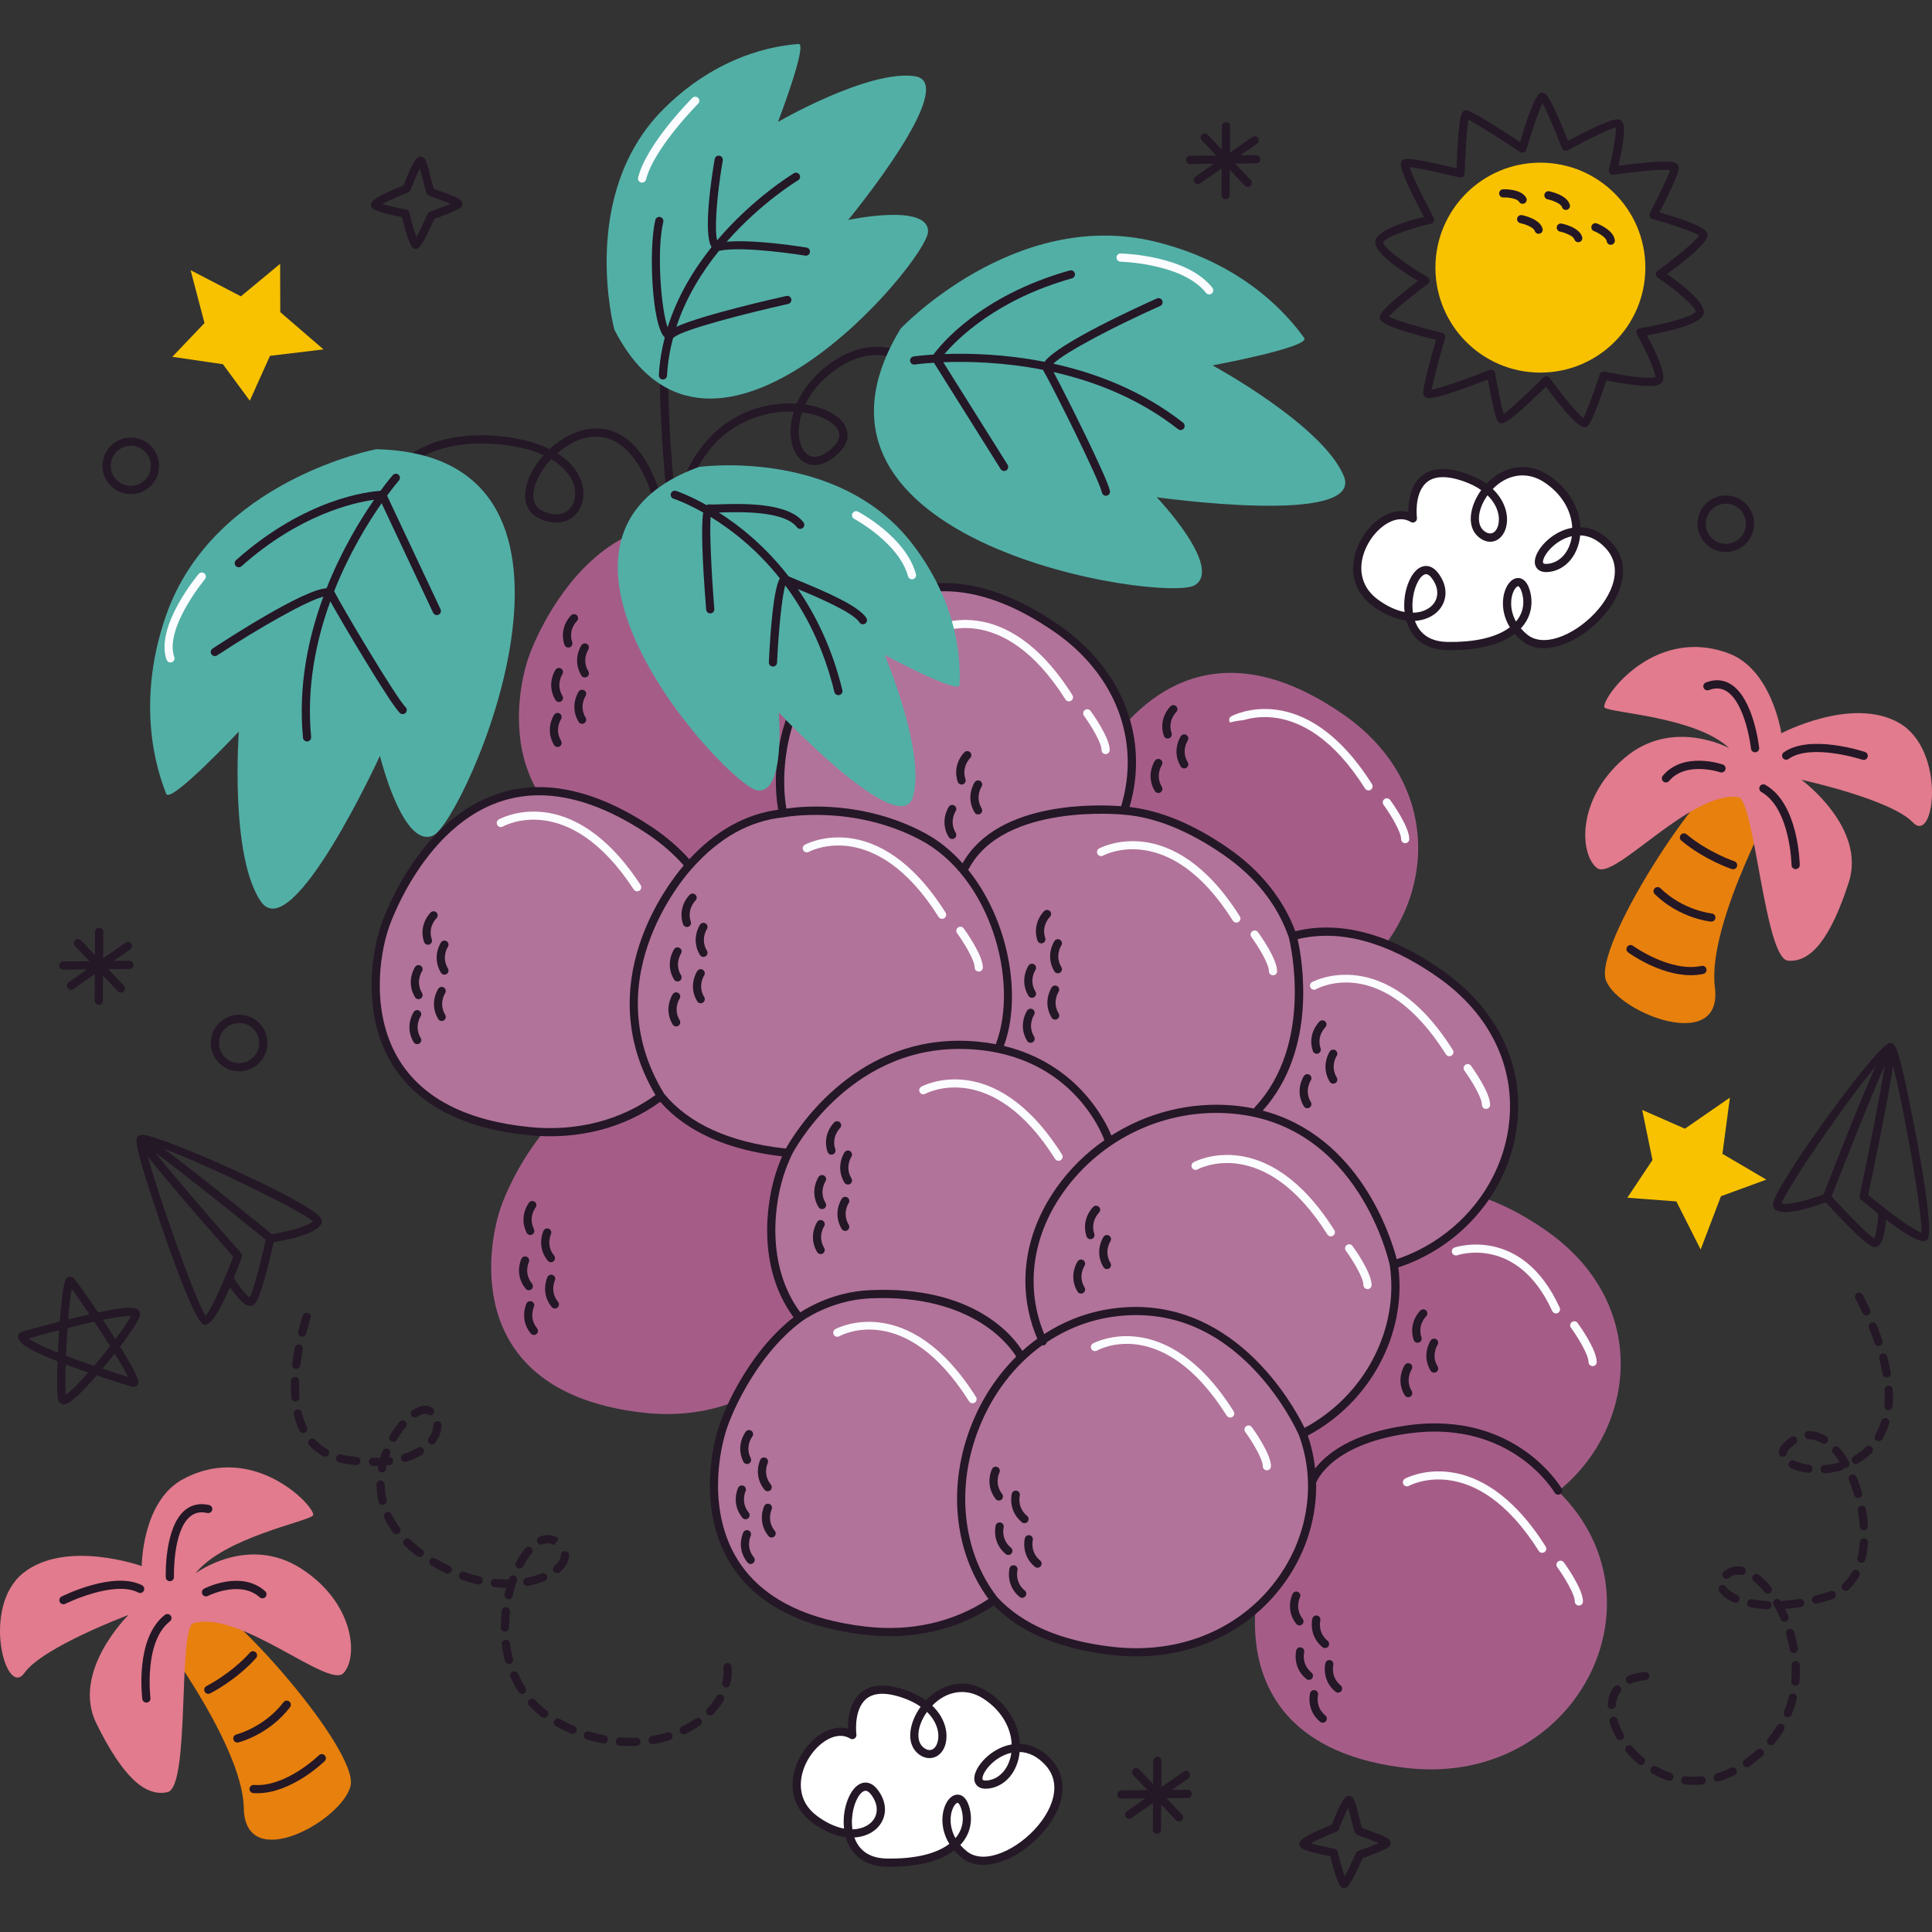<?xml version="1.0" encoding="UTF-8"?>
<!-- Generator: Adobe Illustrator 24.2.1, SVG Export Plug-In . SVG Version: 6.00 Build 0)  -->
<svg xmlns="http://www.w3.org/2000/svg" xmlns:xlink="http://www.w3.org/1999/xlink" version="1.1" id="Capa_1" x="0px" y="0px" viewBox="0 0 512 512" style="enable-background:new 0 0 512 512;" xml:space="preserve" width="512" height="512">
<rect x="0" y="0" width="512" height="512" fill="#333333" stroke="none"/>
<g>
	<g>
		<path style="fill:#E7800D;" d="M39.118,429.047c0,0,25.193,32.517,25.488,50.11c0.295,17.593,25.905,3.465,28.282-5.816    c2.377-9.28-32.55-49.15-40.982-50.37C43.473,421.751,39.118,429.047,39.118,429.047z"/>
		<path style="fill:#E17B8D;" d="M51.794,416.961c0,0,13.823-10.358,27.973-1.302s15.241,23.492,11.277,27.724    c-3.963,4.231-27.245-16.676-39.748-13.249c-4.242,1.163-0.823,43.443-6.892,44.802c-6.069,1.359-12.062-4.404-18.859-18.189    c-6.797-13.785,8.501-28.758,8.501-28.758s-22.707,8.482-27.59,15.375c-4.882,6.893-11.564-17.576-0.249-26.537    s31.361-1.8,31.361-1.8s0.009-17.162,10.932-23.033c19.165-10.301,35.708,8.041,34.444,9.63    C81.681,403.213,59.376,407.426,51.794,416.961z"/>
		<path style="fill:#241726;" d="M38.793,451.206c-0.538,0-1.004-0.4-1.074-0.946c-0.084-0.658-1.955-16.155,5.983-22.304    c0.472-0.364,1.153-0.279,1.521,0.193c0.366,0.474,0.279,1.156-0.194,1.522c-6.959,5.389-5.179,20.166-5.16,20.317    c0.075,0.593-0.345,1.135-0.939,1.211C38.884,451.204,38.839,451.206,38.793,451.206z"/>
		<path style="fill:#241726;" d="M16.815,425.148c-0.398,0-0.781-0.22-0.971-0.599c-0.268-0.536-0.051-1.185,0.485-1.454    c0.56-0.282,13.828-6.831,21.314-2.98c0.532,0.273,0.742,0.925,0.469,1.458c-0.273,0.533-0.924,0.747-1.46,0.468    c-6.511-3.344-19.227,2.93-19.354,2.993C17.143,425.112,16.978,425.148,16.815,425.148z"/>
		<path style="fill:#241726;" d="M45.015,419.04c-0.582,0-1.063-0.461-1.082-1.048c-0.018-0.54-0.37-13.266,5.079-17.777    c1.77-1.467,3.928-1.928,6.407-1.372c0.584,0.131,0.951,0.711,0.82,1.295c-0.131,0.584-0.715,0.944-1.294,0.821    c-1.818-0.415-3.304-0.108-4.55,0.925c-4.634,3.831-4.3,15.914-4.297,16.034c0.02,0.599-0.45,1.101-1.048,1.12    C45.04,419.04,45.028,419.04,45.015,419.04z"/>
		<path style="fill:#241726;" d="M69.543,423.578c-0.258,0-0.518-0.091-0.724-0.277c-5.188-4.659-13.65-0.402-13.735-0.36    c-0.534,0.275-1.188,0.064-1.458-0.468c-0.274-0.531-0.066-1.185,0.467-1.458c0.399-0.207,9.872-4.987,16.174,0.673    c0.446,0.4,0.483,1.086,0.083,1.53C70.136,423.457,69.84,423.578,69.543,423.578z"/>
		<path style="fill:#241726;" d="M55.203,448.888c-0.398,0-0.78-0.22-0.971-0.599c-0.268-0.536-0.051-1.185,0.485-1.454    c0.065-0.032,6.51-3.296,11.53-8.886c0.401-0.447,1.089-0.48,1.53-0.083c0.446,0.4,0.483,1.086,0.083,1.53    c-5.305,5.906-11.896,9.238-12.173,9.377C55.531,448.852,55.366,448.888,55.203,448.888z"/>
		<path style="fill:#241726;" d="M62.899,461.794c-0.487,0-0.929-0.33-1.051-0.826c-0.143-0.58,0.213-1.166,0.793-1.31    c0.074-0.019,7.39-1.892,12.494-8.55c0.365-0.472,1.046-0.565,1.52-0.199c0.475,0.364,0.565,1.044,0.201,1.52    c-5.586,7.282-13.369,9.252-13.699,9.333C63.071,461.783,62.985,461.794,62.899,461.794z"/>
		<path style="fill:#241726;" d="M68.157,475.227c-0.341,0-0.682-0.011-1.025-0.034c-0.597-0.042-1.048-0.561-1.007-1.158    c0.041-0.597,0.568-1.046,1.157-1.005c8.495,0.639,17.155-7.783,17.241-7.868c0.429-0.417,1.114-0.413,1.533,0.017    c0.418,0.428,0.411,1.113-0.017,1.533C85.672,467.071,77.229,475.227,68.157,475.227z"/>
	</g>
	<g>
		<path style="fill:#E7800D;" d="M472.539,208.423c0,0-20.296,35.779-18.077,53.234s-25.146,7.125-28.823-1.721    c-3.677-8.846,25.204-53.291,33.376-55.702S472.539,208.423,472.539,208.423z"/>
		<path style="fill:#E17B8D;" d="M458.267,198.269c0,0-15.16-8.28-27.872,2.702c-12.712,10.982-11.733,25.426-7.206,29.049    c4.526,3.623,24.587-20.393,37.451-18.784c4.364,0.546,7.013,42.881,13.214,43.361c6.201,0.48,11.31-6.079,16.071-20.693    c4.761-14.614-12.517-27.251-12.517-27.251s23.685,5.155,29.501,11.281s8.938-19.046-3.54-26.301    c-12.478-7.254-31.297,2.693-31.297,2.693s-2.457-16.985-14.107-21.238c-20.439-7.461-34.195,13.054-32.718,14.446    S449.403,189.914,458.267,198.269z"/>
		<path style="fill:#241726;" d="M475.866,230.32c-0.591,0-1.073-0.474-1.084-1.065c-0.002-0.15-0.348-15.029-8.006-19.373    c-0.521-0.294-0.704-0.957-0.409-1.477s0.958-0.709,1.478-0.406c8.735,4.953,9.094,20.558,9.104,21.221    c0.01,0.597-0.467,1.09-1.066,1.101C475.877,230.32,475.872,230.32,475.866,230.32z"/>
		<path style="fill:#241726;" d="M493.903,201.392c-0.113,0-0.228-0.017-0.341-0.055c-0.137-0.042-13.614-4.435-19.582-0.201    c-0.488,0.349-1.164,0.233-1.511-0.256c-0.346-0.487-0.232-1.164,0.256-1.509c6.861-4.875,20.924-0.288,21.52-0.091    c0.567,0.188,0.875,0.802,0.687,1.37C494.78,201.104,494.357,201.392,493.903,201.392z"/>
		<path style="fill:#241726;" d="M465.117,199.371c-0.545,0-1.014-0.411-1.076-0.963c-0.013-0.123-1.408-12.129-6.54-15.262    c-1.38-0.84-2.897-0.929-4.636-0.267c-0.559,0.216-1.184-0.064-1.398-0.627c-0.213-0.559,0.068-1.185,0.628-1.397    c2.376-0.906,4.576-0.756,6.537,0.442c6.037,3.687,7.505,16.333,7.564,16.871c0.066,0.595-0.363,1.13-0.958,1.196    C465.197,199.369,465.157,199.371,465.117,199.371z"/>
		<path style="fill:#241726;" d="M441.489,207.361c-0.244,0-0.491-0.083-0.694-0.252c-0.459-0.383-0.52-1.067-0.137-1.526    c5.436-6.503,15.488-3.122,15.913-2.974c0.565,0.197,0.865,0.813,0.67,1.378c-0.196,0.565-0.811,0.866-1.378,0.671    c-0.089-0.03-9.071-3.033-13.541,2.314C442.107,207.228,441.799,207.361,441.489,207.361z"/>
		<path style="fill:#241726;" d="M459.295,230.369c-0.113,0-0.228-0.017-0.341-0.055c-0.295-0.097-7.295-2.455-13.387-7.546    c-0.459-0.383-0.52-1.067-0.137-1.526c0.384-0.457,1.067-0.523,1.527-0.138c5.764,4.818,12.611,7.129,12.679,7.153    c0.567,0.188,0.875,0.802,0.687,1.37C460.172,230.081,459.749,230.369,459.295,230.369z"/>
		<path style="fill:#241726;" d="M453.519,244.24c-0.035,0-0.07-0.002-0.106-0.004c-0.337-0.034-8.322-0.874-14.89-7.288    c-0.429-0.417-0.437-1.103-0.019-1.533c0.42-0.425,1.107-0.438,1.533-0.017c6.03,5.887,13.511,6.672,13.586,6.678    c0.596,0.059,1.032,0.588,0.974,1.183C454.543,243.821,454.071,244.24,453.519,244.24z"/>
		<path style="fill:#241726;" d="M448.066,258.437c-8.229,0-16.216-5.764-16.596-6.041c-0.483-0.354-0.587-1.031-0.235-1.513    s1.033-0.588,1.515-0.235c0.097,0.072,9.879,7.114,18.188,5.33c0.585-0.129,1.161,0.243,1.288,0.83    c0.126,0.584-0.246,1.162-0.831,1.287C450.293,258.333,449.178,258.437,448.066,258.437z"/>
	</g>
	<path style="fill:#241726;" d="M63.373,283.914h-0.032c-4.132-0.017-7.479-3.393-7.462-7.527c0.017-4.115,3.378-7.462,7.493-7.462   c2.034,0.008,3.914,0.796,5.324,2.218c1.408,1.42,2.18,3.306,2.172,5.307C70.849,280.565,67.486,283.914,63.373,283.914z    M63.396,271.093c-2.949,0-5.336,2.379-5.349,5.302c-0.013,2.938,2.367,5.338,5.302,5.351l0.023,1.084v-1.084   c2.923,0,5.313-2.379,5.328-5.305c0.006-1.422-0.542-2.762-1.545-3.772C66.155,271.658,64.819,271.099,63.396,271.093z"/>
	<path style="fill:#241726;" d="M457.36,146.299h-0.032c-4.132-0.017-7.479-3.393-7.462-7.527c0.017-4.115,3.378-7.462,7.493-7.462   c2.034,0.008,3.914,0.796,5.324,2.218c1.408,1.42,2.18,3.306,2.172,5.307C464.836,142.951,461.473,146.299,457.36,146.299z    M457.383,133.478c-2.949,0-5.336,2.379-5.349,5.302c-0.013,2.938,2.367,5.338,5.302,5.351l0.023,1.084v-1.084   c2.923,0,5.313-2.379,5.328-5.305c0.006-1.422-0.542-2.762-1.545-3.772C460.141,134.043,458.806,133.484,457.383,133.478z"/>
	<path style="fill:#241726;" d="M34.662,130.942h-0.032c-4.132-0.017-7.479-3.393-7.462-7.527c0.017-4.115,3.378-7.462,7.493-7.462   c2.034,0.008,3.914,0.796,5.324,2.218c1.408,1.42,2.18,3.306,2.172,5.307C42.139,127.594,38.775,130.942,34.662,130.942z    M34.686,118.121c-2.949,0-5.336,2.379-5.349,5.302c-0.013,2.938,2.367,5.338,5.302,5.351l0.023,1.084v-1.084   c2.923,0,5.313-2.379,5.328-5.305c0.006-1.422-0.542-2.762-1.545-3.772C37.444,118.686,36.108,118.127,34.686,118.121z"/>
	<path style="fill:#241726;" d="M332.921,41.119h-0.006l-4.193,0.04l4.402-3.069c0.491-0.343,0.612-1.018,0.269-1.509   c-0.345-0.493-1.025-0.608-1.509-0.269l-5.939,4.14l0.041-7.002c0.004-0.599-0.478-1.086-1.077-1.09h-0.006   c-0.595,0-1.08,0.481-1.084,1.077l-0.036,6.179l-3.717-3.927c-0.413-0.432-1.096-0.455-1.533-0.042   c-0.434,0.411-0.453,1.099-0.042,1.533l3.824,4.04l-6.944,0.066c-0.599,0.006-1.08,0.495-1.073,1.094   c0.006,0.595,0.489,1.073,1.084,1.073h0.011l6.334-0.06l-4.905,3.42c-0.491,0.343-0.612,1.018-0.269,1.509   c0.212,0.303,0.548,0.464,0.889,0.464c0.216,0,0.432-0.064,0.62-0.195l5.691-3.968l-0.042,7.054   c-0.004,0.599,0.478,1.086,1.077,1.09h0.006c0.595,0,1.08-0.481,1.084-1.077l0.039-6.662l3.961,4.186   c0.214,0.224,0.5,0.339,0.787,0.339c0.267,0,0.536-0.097,0.745-0.296c0.434-0.411,0.453-1.099,0.042-1.533l-4.148-4.383l5.63-0.054   c0.599-0.006,1.08-0.495,1.073-1.094C334.003,41.597,333.52,41.119,332.921,41.119z"/>
	<path style="fill:#241726;" d="M34.301,254.622h-0.006l-4.193,0.04l4.402-3.069c0.491-0.343,0.612-1.018,0.269-1.509   c-0.345-0.493-1.025-0.608-1.509-0.269l-5.939,4.14l0.041-7.002c0.004-0.599-0.478-1.086-1.077-1.09h-0.006   c-0.595,0-1.08,0.48-1.084,1.077l-0.037,6.179l-3.716-3.927c-0.413-0.432-1.096-0.455-1.533-0.042   c-0.434,0.411-0.453,1.099-0.042,1.533l3.824,4.04l-6.944,0.066c-0.599,0.006-1.08,0.495-1.073,1.094   c0.006,0.595,0.489,1.073,1.084,1.073h0.011l6.334-0.06l-4.905,3.42c-0.491,0.343-0.612,1.018-0.269,1.509   c0.212,0.303,0.548,0.464,0.889,0.464c0.216,0,0.432-0.064,0.62-0.195l5.691-3.968l-0.042,7.054   c-0.004,0.599,0.478,1.086,1.077,1.09h0.006c0.595,0,1.08-0.48,1.084-1.077l0.039-6.662l3.961,4.186   c0.214,0.224,0.5,0.339,0.787,0.339c0.267,0,0.536-0.097,0.745-0.296c0.434-0.411,0.453-1.099,0.042-1.533l-4.148-4.383l5.63-0.054   c0.599-0.006,1.08-0.495,1.073-1.094C35.382,255.1,34.9,254.622,34.301,254.622z"/>
	<path style="fill:#241726;" d="M314.726,474.31h-0.006l-4.193,0.04l4.402-3.069c0.491-0.343,0.612-1.018,0.269-1.509   c-0.345-0.493-1.025-0.608-1.509-0.269l-5.939,4.14l0.041-7.002c0.004-0.599-0.478-1.086-1.077-1.09h-0.006   c-0.595,0-1.08,0.48-1.084,1.077l-0.037,6.179l-3.716-3.927c-0.413-0.432-1.096-0.455-1.533-0.042   c-0.434,0.411-0.453,1.099-0.042,1.533l3.824,4.04l-6.944,0.066c-0.599,0.006-1.08,0.495-1.073,1.094   c0.006,0.595,0.489,1.073,1.084,1.073h0.011l6.334-0.06l-4.905,3.42c-0.491,0.343-0.612,1.018-0.269,1.509   c0.212,0.303,0.548,0.464,0.889,0.464c0.216,0,0.432-0.064,0.62-0.195l5.691-3.968l-0.042,7.054   c-0.004,0.599,0.478,1.086,1.077,1.09h0.006c0.595,0,1.08-0.48,1.084-1.077l0.039-6.662l3.961,4.186   c0.214,0.224,0.5,0.339,0.787,0.339c0.267,0,0.536-0.097,0.745-0.296c0.434-0.411,0.453-1.099,0.042-1.533l-4.148-4.383l5.63-0.054   c0.599-0.006,1.08-0.495,1.073-1.094C315.808,474.789,315.325,474.31,314.726,474.31z"/>
	<path style="fill:#241726;" d="M110.193,65.926c-0.802,0-1.561,0-3.672-8.41c-7.128-1.372-7.753-2.21-7.962-2.491   c-0.201-0.271-0.288-0.766-0.197-1.09c0.13-0.457,0.429-1.516,8.573-4.799c2.924-7.625,3.915-7.622,4.575-7.622   c0.342,0,0.813,0.243,1.017,0.519c0.524,0.703,0.998,2.527,1.717,5.449c0.224,0.917,0.496,2.019,0.653,2.506   c0.428,0.191,1.372,0.529,2.156,0.811c4.186,1.501,5.265,2.011,5.46,3.01c0.073,0.377-0.117,0.923-0.402,1.177   c-0.85,0.762-4.897,2.265-7.02,3.023c-3.447,7.843-4.184,7.883-4.835,7.917C110.237,65.926,110.212,65.926,110.193,65.926z    M101.316,54.091c1.424,0.411,4.021,1.001,6.288,1.425c0.418,0.078,0.751,0.392,0.853,0.804c0.579,2.347,1.336,5.021,1.881,6.547   c0.79-1.42,1.986-3.937,2.955-6.16c0.121-0.275,0.35-0.489,0.634-0.588c1.936-0.682,4.122-1.518,5.483-2.115   c-0.953-0.4-2.249-0.866-3.089-1.166c-2.394-0.859-2.845-1.046-3.153-1.458c-0.268-0.36-0.434-0.961-1.029-3.38   c-0.223-0.908-0.566-2.303-0.872-3.347c-0.71,1.355-1.703,3.658-2.474,5.696c-0.108,0.286-0.33,0.51-0.612,0.624   C105.665,51.977,102.81,53.255,101.316,54.091z"/>
	<path style="fill:#241726;" d="M356.21,500.344c-0.802,0-1.561,0-3.672-8.41c-7.128-1.372-7.753-2.21-7.962-2.491   c-0.201-0.269-0.288-0.764-0.197-1.09c0.129-0.455,0.427-1.513,8.573-4.797c2.924-7.625,3.915-7.625,4.575-7.625   c0.342,0,0.813,0.243,1.017,0.519c0.524,0.705,0.998,2.53,1.716,5.451c0.225,0.914,0.497,2.019,0.654,2.506   c0.428,0.191,1.371,0.529,2.153,0.809c4.187,1.501,5.268,2.011,5.463,3.012c0.074,0.375-0.116,0.921-0.401,1.177   c-0.851,0.762-4.898,2.265-7.021,3.021c-3.448,7.847-4.186,7.885-4.838,7.917C356.252,500.344,356.228,500.344,356.21,500.344z    M347.334,488.509c1.426,0.413,4.022,1.001,6.287,1.425c0.418,0.078,0.751,0.392,0.853,0.804c0.579,2.347,1.336,5.023,1.881,6.547   c0.79-1.42,1.986-3.935,2.955-6.16c0.121-0.275,0.35-0.489,0.634-0.588c1.936-0.682,4.123-1.518,5.485-2.113   c-0.954-0.402-2.251-0.868-3.093-1.168c-2.392-0.857-2.843-1.044-3.151-1.456c-0.268-0.36-0.434-0.963-1.029-3.383   c-0.223-0.908-0.566-2.303-0.872-3.347c-0.71,1.355-1.703,3.66-2.475,5.698c-0.108,0.286-0.33,0.51-0.612,0.624   C351.684,486.395,348.831,487.673,347.334,488.509z"/>
	<g>
		<path style="fill:#FFFFFF;" d="M374.427,137.399c0,0-2.139-16.236,13.489-10.982c15.628,5.253,10.536,20.118,4.578,15.032    c-5.958-5.087,5.221-22.339,17.18-14.657s9.284,22.589,0.801,23.689c-8.483,1.1,5.135-17.357,15.821-5.958    c10.686,11.399-12.645,32.18-22.186,24.54s-2.074-19.973,0.214-12.457c2.289,7.516-3.883,14.886-20.806,14.595    c-16.922-0.291-9.22-26.326-3.305-18.748c5.915,7.578-3.905,16.132-15.842,7.204C352.434,150.728,366.052,132.271,374.427,137.399    z"/>
		<path style="fill:#241726;" d="M384.484,172.291l-0.984-0.008c-5.547-0.095-9.451-2.936-10.827-7.834    c-2.918-0.368-5.995-1.715-8.95-3.924c-4.678-3.499-6.262-8.81-4.347-14.57c1.963-5.902,7.191-10.525,11.903-10.525    c0.678,0,1.335,0.091,1.964,0.271c-0.02-2.259,0.328-6.105,2.619-8.717c2.56-2.919,6.774-3.486,12.399-1.594    c2.169,0.728,4.068,1.674,5.662,2.82c2.689-2.836,6.12-4.443,9.548-4.443c2.321,0,4.605,0.711,6.787,2.113    c5.169,3.321,8.306,8.427,8.563,13.833c3.033,0.085,5.812,1.452,8.264,4.068c3.327,3.548,3.939,8.315,1.727,13.424    c-3.366,7.769-12.557,14.587-19.67,14.587c0,0-0.001,0-0.002,0c-2.226,0-4.147-0.633-5.709-1.884    c-0.746-0.597-1.42-1.245-2.015-1.93C397.682,170.803,391.862,172.291,384.484,172.291z M374.972,164.533    c0.965,2.737,3.259,5.491,8.567,5.582l0.946,0.008c8.506,0,13.154-1.996,15.647-3.891c-2.382-3.855-2.2-8.067-0.874-10.677    c0.766-1.509,1.879-2.375,3.051-2.375c0.786,0,2.229,0.404,3.053,3.11c1.145,3.764,0.295,7.443-2.328,10.243    c0.513,0.595,1.101,1.158,1.754,1.681c1.168,0.936,2.633,1.41,4.354,1.41c0.001,0,0.001,0,0.001,0    c6.244,0,14.671-6.331,17.681-13.281c1.308-3.019,2.14-7.392-1.319-11.081c-2.037-2.174-4.302-3.311-6.736-3.385    c-0.51,5.19-3.758,9.106-8.155,9.678c-0.297,0.038-0.574,0.055-0.827,0.055c-0.001,0-0.001,0-0.001,0    c-2.172,0.002-2.999-1.325-3.049-2.568c-0.124-3.059,4.283-8.198,9.922-9.174c-0.205-4.725-2.984-9.218-7.572-12.165    c-4.512-2.898-9.685-2.038-13.488,1.888c3.692,3.514,4.379,7.836,3.349,10.721c-0.719,2.013-2.258,3.262-4.018,3.264h-0.001    c-1.055,0-2.141-0.453-3.14-1.306c-3.288-2.807-2.225-8.289,0.745-12.389c-1.393-0.98-3.058-1.797-4.964-2.439    c-4.728-1.588-8.108-1.279-10.08,0.969c-2.711,3.093-1.997,8.787-1.99,8.844c0.055,0.415-0.133,0.823-0.484,1.05    c-0.352,0.229-0.799,0.233-1.157,0.017c-0.785-0.483-1.654-0.726-2.582-0.726c-3.771,0-8.188,4.056-9.846,9.041    c-1.601,4.818-0.294,9.246,3.588,12.15c2.41,1.801,4.877,2.961,7.214,3.4c-0.48-4.206,0.805-8.302,2.502-10.408    c0.945-1.173,2.049-1.793,3.191-1.793c0.792,0,1.979,0.311,3.14,1.799c2.102,2.693,2.579,5.728,1.31,8.329    C381.125,162.681,378.324,164.336,374.972,164.533z M402.308,155.348c-0.199,0-0.679,0.324-1.119,1.188    c-0.969,1.911-1.129,5.15,0.564,8.177c1.865-2.187,2.412-4.909,1.534-7.792C402.939,155.776,402.502,155.348,402.308,155.348z     M377.928,152.154c-0.457,0-0.991,0.349-1.503,0.986c-1.445,1.793-2.504,5.626-1.977,9.244c2.746-0.044,5.03-1.27,5.982-3.22    c0.892-1.829,0.502-4.032-1.07-6.045C379.016,152.679,378.487,152.154,377.928,152.154z M416.563,142.095    c-4.545,1.01-7.727,5.182-7.659,6.858c0.008,0.207,0.02,0.489,0.883,0.489h0.001c0.168,0,0.351-0.013,0.548-0.038    C413.588,148.983,416.027,146.052,416.563,142.095z M394.209,131.262c-2.562,3.569-3.053,7.618-1.011,9.362    c1.539,1.31,3.04,0.834,3.71-1.039C397.686,137.4,397.108,134.081,394.209,131.262z"/>
	</g>
	<g>
		<path style="fill:#FFFFFF;" d="M225.88,459.814c0,0-2.139-16.236,13.489-10.982c15.628,5.253,10.536,20.118,4.578,15.032    c-5.958-5.087,5.221-22.339,17.18-14.657c11.959,7.682,9.284,22.589,0.801,23.689c-8.483,1.1,5.135-17.357,15.821-5.958    s-12.645,32.18-22.186,24.54c-9.541-7.641-2.074-19.973,0.214-12.457c2.289,7.516-3.883,14.886-20.806,14.595    c-16.922-0.291-9.22-26.326-3.305-18.748c5.915,7.578-3.905,16.132-15.842,7.204C203.887,473.143,217.505,454.686,225.88,459.814z    "/>
		<path style="fill:#241726;" d="M235.93,494.707l-0.978-0.008c-5.547-0.095-9.451-2.938-10.826-7.834    c-2.919-0.37-5.997-1.717-8.951-3.927c-4.678-3.499-6.262-8.81-4.347-14.57c1.963-5.899,7.191-10.522,11.901-10.522    c0.678,0,1.336,0.091,1.965,0.271c-0.02-2.259,0.328-6.105,2.619-8.717c2.561-2.923,6.775-3.486,12.399-1.594    c2.169,0.728,4.068,1.674,5.662,2.82c2.689-2.836,6.12-4.445,9.549-4.445c2.32,0,4.604,0.711,6.786,2.113    c5.169,3.321,8.306,8.427,8.563,13.833c3.033,0.087,5.813,1.454,8.265,4.071c3.326,3.548,3.939,8.315,1.727,13.424    c-3.366,7.768-12.558,14.587-19.67,14.587c-0.001,0-0.002,0-0.003,0c-2.226,0-4.147-0.633-5.709-1.884    c-0.746-0.599-1.42-1.245-2.015-1.93C249.133,493.219,243.311,494.707,235.93,494.707z M226.424,486.949    c0.966,2.735,3.26,5.491,8.567,5.582l0.94,0.008c8.51,0,13.159-1.996,15.653-3.893c-2.382-3.855-2.2-8.067-0.874-10.679    c0.766-1.507,1.879-2.373,3.051-2.373c0.786,0,2.229,0.404,3.053,3.11c1.146,3.764,0.296,7.445-2.328,10.243    c0.513,0.597,1.101,1.16,1.754,1.683c1.168,0.936,2.633,1.41,4.354,1.41c0.001,0,0.001,0,0.001,0    c6.244,0,14.672-6.331,17.682-13.281c1.307-3.018,2.14-7.392-1.319-11.081c-2.038-2.174-4.303-3.311-6.737-3.385    c-0.51,5.19-3.758,9.106-8.154,9.678c-0.297,0.038-0.574,0.055-0.826,0.055h-0.002c-2.172,0-2.999-1.327-3.05-2.57    c-0.124-3.057,4.284-8.198,9.922-9.172c-0.205-4.725-2.984-9.221-7.573-12.167c-4.508-2.9-9.684-2.041-13.487,1.89    c3.693,3.514,4.38,7.836,3.349,10.724c-1.149,3.215-4.494,4.231-7.159,1.956c-3.287-2.807-2.225-8.289,0.745-12.392    c-1.393-0.978-3.058-1.795-4.964-2.436c-4.726-1.585-8.108-1.281-10.079,0.969c-2.712,3.093-1.998,8.787-1.991,8.844    c0.055,0.415-0.133,0.823-0.484,1.05c-0.351,0.229-0.8,0.233-1.157,0.017c-0.785-0.483-1.655-0.726-2.584-0.726    c-3.771,0-8.187,4.056-9.844,9.041c-0.759,2.278-1.926,8.025,3.587,12.148c2.41,1.801,4.877,2.961,7.215,3.4    c-0.481-4.204,0.805-8.302,2.502-10.408c0.946-1.173,2.049-1.793,3.192-1.793c0.792,0,1.978,0.311,3.139,1.799    c2.102,2.693,2.578,5.728,1.309,8.329C232.577,485.097,229.777,486.753,226.424,486.949z M253.761,477.763    c-0.199,0-0.679,0.324-1.119,1.188c-0.971,1.911-1.129,5.15,0.564,8.179c1.866-2.187,2.412-4.911,1.534-7.794    C254.391,478.19,253.954,477.763,253.761,477.763z M229.382,474.568c-0.457,0-0.992,0.349-1.504,0.986    c-1.445,1.793-2.504,5.626-1.977,9.244c2.745-0.042,5.029-1.268,5.981-3.22c0.892-1.829,0.503-4.032-1.069-6.045    C230.469,475.093,229.942,474.568,229.382,474.568z M268.015,464.51c-4.545,1.01-7.727,5.184-7.658,6.86    c0.007,0.207,0.019,0.489,0.884,0.489h0.001c0.168,0,0.35-0.013,0.547-0.038C265.041,471.4,267.479,468.468,268.015,464.51z     M245.661,453.676c-2.562,3.571-3.053,7.62-1.011,9.365c1.539,1.31,3.042,0.834,3.71-1.039    C249.14,459.817,248.561,456.498,245.661,453.676z"/>
	</g>
	<path style="fill:#241726;" d="M25.976,347.821c-2.248-3.361-5.786-8.523-6.574-9.209c-0.397-0.347-1.165-0.359-1.574-0.025   c-0.436,0.356-1.162,0.946-1.983,11.642c-5.539,1.425-10.146,2.747-10.194,2.76c-0.332,0.095-0.599,0.344-0.719,0.671   c-0.601,1.646,0.936,3.423,10.318,7.105c-0.126,3.486-0.236,8.752,0.172,10.254c0.14,0.514,0.495,0.898,0.972,1.051   c0.781,0.251,1.663-0.107,3.047-1.236c1.867-1.522,4.31-4.187,6.181-6.341c5.151,1.728,9.162,2.931,9.339,2.984   c0.343,0.103,0.931,0.014,1.21-0.214c0.806-0.657,1.395-1.137-4.353-10.401c2.392-3.149,5.076-6.945,5.297-8.404   c0.073-0.484-0.09-0.955-0.446-1.29C35.961,346.503,34.54,346.011,25.976,347.821z M7.588,354.695   c1.646-0.461,4.652-1.292,8.093-2.185c-0.133,1.966-0.247,3.985-0.337,5.96C10.488,356.529,8.445,355.343,7.588,354.695z    M18.072,369.154c-0.273,0.223-0.494,0.385-0.67,0.505c-0.108-1.263-0.15-3.843-0.012-8.072c1.822,0.684,3.833,1.405,6.011,2.153   C21.223,366.208,19.357,368.106,18.072,369.154z M33.94,364.898c-1.512-0.469-3.945-1.235-6.799-2.184   c1.094-1.303,2.196-2.661,3.262-4.019C32.403,361.951,33.422,363.827,33.94,364.898z M29.183,356.735   c-1.375,1.772-2.828,3.561-4.252,5.237c-2.757-0.938-5.258-1.834-7.455-2.67c0.104-2.429,0.246-4.944,0.416-7.358   c2.616-0.66,4.996-1.228,7.097-1.693C26.397,352.375,27.848,354.611,29.183,356.735z M23.7,348.319   c-1.717,0.388-3.604,0.839-5.636,1.347c0.336-4.179,0.666-6.72,0.922-8.134C19.958,342.852,21.564,345.138,23.7,348.319z    M30.586,354.896c-1.072-1.692-2.204-3.439-3.318-5.13c4.624-0.944,6.616-1.068,7.457-1.029   C34.225,349.727,32.942,351.752,30.586,354.896z"/>
	<polygon style="fill:#F8C200;" points="74.272,82.718 85.73,92.596 71.547,94.301 66.203,106.193 59.075,96.523 45.67,94.559    54.194,85.608 50.509,71.598 63.843,78.529 74.236,69.917  "/>
	<polygon style="fill:#F8C200;" points="456.076,317.007 450.689,331.143 444.257,318.389 431.256,317.414 437.921,307.418    435.203,294.146 446.522,299.112 458.44,290.878 456.463,305.775 468.1,312.614  "/>
	<g>
		<path style="fill:#241726;" d="M419.864,113.21c-1.509,0-4.934-3.62-10.185-10.764c-6.531,6.477-10.469,9.758-11.712,9.76    c-0.342,0-0.809-0.222-1.014-0.495c-0.697-0.929-1.883-6.899-2.657-11.145c-3.543,1.378-12.952,4.941-15.516,4.943    c-1.313,0-1.558-0.857-1.601-1.12c-0.238-1.42,2.08-9.788,3.385-14.322c-14.535-3.637-14.77-5.053-14.884-5.741    c-0.102-0.61-0.334-2.009,10.121-9.858c-4.439-2.663-11.84-7.589-11.345-10.561c0.494-2.97,8.347-5.311,12.908-6.426    c-7.307-13.808-6.384-14.5-5.637-15.059c0.374-0.282,0.85-0.32,1.267-0.32c2.408,0,9.954,1.765,13.023,2.508    c0.521-14.913,1.397-15.128,2.245-15.34c0.086-0.021,0.218-0.036,0.306-0.036c1.028,0,5.822,2.832,14.257,8.425    c3.915-13.082,5.128-13.082,5.94-13.082c0.138,0,0.339,0.038,0.467,0.091c0.441,0.176,1.591,0.635,6.281,12.675    c3.194-1.721,10.85-5.713,13.072-5.713c0.305,0,0.564,0.055,0.792,0.169c0.642,0.32,2.113,1.054-0.521,12.148    c2.814-0.387,8.68-1.128,12.224-1.128c1.429,0,3.82,0,3.82,1.693c0,1.598-3.217,8.075-5.133,11.79    c5.634,1.596,11.909,3.717,12.631,5.398c0.311,0.728,1.027,2.396-10.616,10.922c4.435,3.095,10.428,7.864,9.686,10.586    c-0.733,2.686-9.138,4.627-15.022,5.667c2.262,4.189,5.146,10.218,4.181,12.148c-0.561,1.122-2.174,1.272-3.678,1.272    c-3.476,0-9.024-1.035-11.244-1.48c-1.124,3.395-3.673,10.808-4.855,11.989c-0.259,0.258-0.61,0.402-0.986,0.402H419.864z     M409.809,99.703c0.029,0,0.057,0.002,0.086,0.004c0.315,0.023,0.605,0.186,0.792,0.442c3.257,4.49,7.339,9.508,8.918,10.679    c0.89-1.657,2.834-6.973,4.343-11.602c0.173-0.527,0.712-0.83,1.258-0.724c0.075,0.017,7.644,1.628,11.745,1.628    c1.065,0,1.549-0.11,1.745-0.178c0.093-1.408-2.382-6.888-4.877-11.359c-0.173-0.309-0.183-0.682-0.03-1.001    c0.153-0.318,0.452-0.54,0.8-0.597c7.458-1.223,14.234-3.23,14.797-4.38c0.069-1.137-4.64-5.396-10.088-9.066    c-0.294-0.199-0.473-0.529-0.478-0.883c-0.005-0.354,0.163-0.69,0.451-0.895c4.799-3.457,10.155-7.857,10.993-9.348    c-1.174-0.917-7.171-2.963-12.36-4.388c-0.316-0.087-0.576-0.313-0.707-0.614c-0.131-0.301-0.119-0.643,0.033-0.933    c2.343-4.481,4.784-9.576,5.372-11.424c-0.302-0.04-0.778-0.076-1.521-0.076c-4.532,0-13.408,1.317-13.496,1.329    c-0.361,0.057-0.721-0.074-0.962-0.343c-0.243-0.269-0.337-0.639-0.249-0.991c1.105-4.424,2.039-9.703,1.831-11.217    c-1.705,0.343-8.372,3.673-12.735,6.069c-0.275,0.15-0.603,0.174-0.894,0.068c-0.293-0.108-0.527-0.337-0.639-0.629    c-1.782-4.634-4.021-9.894-5.16-11.915c-1.03,2.068-2.883,7.527-4.288,12.32c-0.097,0.33-0.346,0.595-0.67,0.713    c-0.324,0.123-0.685,0.076-0.972-0.116c-5.435-3.622-11.516-7.472-13.703-8.583c-0.418,2.225-0.822,8.586-1.005,14.322    c-0.01,0.328-0.168,0.633-0.43,0.83c-0.26,0.199-0.597,0.269-0.915,0.188c-2.864-0.715-10.417-2.496-13.256-2.735    c0.709,2.229,3.601,8.166,6.4,13.405c0.16,0.298,0.17,0.652,0.03,0.961c-0.14,0.307-0.416,0.531-0.746,0.605    c-6.408,1.452-12.426,3.833-12.626,4.993c-0.046,1.251,5.424,5.535,11.706,9.161c0.316,0.182,0.52,0.512,0.54,0.876    c0.021,0.364-0.144,0.715-0.437,0.933c-4.308,3.184-9.145,7.14-10.348,8.655c1.795,0.984,8.386,2.934,14.121,4.344    c0.287,0.07,0.532,0.254,0.681,0.51c0.147,0.256,0.184,0.561,0.102,0.845c-1.572,5.406-3.164,11.416-3.55,13.674    c2.872-0.491,10.645-3.34,15.321-5.197c0.302-0.121,0.643-0.097,0.927,0.061c0.285,0.159,0.483,0.436,0.54,0.756    c0.762,4.284,1.726,9.017,2.266,10.861c1.699-1.192,6.461-5.605,10.581-9.724C409.247,99.817,409.523,99.703,409.809,99.703z"/>
		<circle style="fill:#F8C200;" cx="408.219" cy="70.926" r="27.818"/>
		<g>
			<path style="fill:#241726;" d="M414.974,55.639c-0.468,0-0.899-0.305-1.039-0.775c-0.261-0.883-2.376-1.753-3.802-2.041     c-0.586-0.119-0.965-0.692-0.847-1.279c0.119-0.586,0.682-0.972,1.279-0.847c0.78,0.159,4.712,1.075,5.449,3.548     c0.17,0.574-0.157,1.177-0.73,1.348C415.18,55.624,415.076,55.639,414.974,55.639z"/>
		</g>
		<g>
			<path style="fill:#241726;" d="M418.254,64.195c-0.468,0-0.899-0.305-1.038-0.775c-0.262-0.881-2.377-1.751-3.803-2.041     c-0.586-0.121-0.965-0.692-0.846-1.279c0.119-0.588,0.696-0.963,1.277-0.847c0.781,0.159,4.712,1.077,5.447,3.548     c0.171,0.574-0.156,1.177-0.729,1.348C418.46,64.18,418.356,64.195,418.254,64.195z"/>
		</g>
		<g>
			<path style="fill:#241726;" d="M426.87,64.87c-0.544,0-1.012-0.406-1.075-0.961c-0.109-0.948-2.087-2.155-3.39-2.673     c-0.556-0.22-0.829-0.851-0.607-1.406c0.221-0.557,0.853-0.832,1.404-0.61c0.741,0.292,4.452,1.882,4.746,4.443     c0.069,0.593-0.358,1.13-0.953,1.2C426.953,64.868,426.912,64.87,426.87,64.87z"/>
		</g>
		<g>
			<path style="fill:#241726;" d="M407.753,61.961c-0.468,0-0.899-0.305-1.039-0.775c-0.272-0.917-2.43-1.761-3.803-2.043     c-0.586-0.121-0.964-0.694-0.845-1.281c0.121-0.584,0.69-0.959,1.277-0.845c0.781,0.159,4.713,1.077,5.449,3.55     c0.17,0.574-0.157,1.177-0.73,1.348C407.959,61.947,407.854,61.961,407.753,61.961z"/>
		</g>
		<g>
			<path style="fill:#241726;" d="M403.508,54.013c-0.378,0-0.744-0.197-0.944-0.548c-0.471-0.832-2.777-1.181-4.166-1.135     c-0.581,0.04-1.094-0.459-1.11-1.056c-0.016-0.597,0.456-1.094,1.054-1.111c0.792-0.023,4.836-0.013,6.108,2.231     c0.295,0.521,0.112,1.183-0.409,1.477C403.873,53.968,403.689,54.013,403.508,54.013z"/>
		</g>
	</g>
	<g>
		<path style="fill:#241726;" d="M54.323,351.087c-0.066,0-0.215-0.015-0.279-0.025c-3.142-0.576-14.591-35.655-16.491-42.416    c-1.794-6.384-1.511-7.042-0.901-7.589c0.067-0.059,0.139-0.11,0.215-0.15c0.091-0.053,0.188-0.095,0.29-0.125h0.002    c0.016-0.004,0.038-0.011,0.065-0.015c0.052-0.013,0.104-0.021,0.156-0.025c0.109-0.015,0.223-0.025,0.279-0.025    c4.802,0,44.872,17.804,47.374,22.122c0.418,0.722,0.22,1.285,0.065,1.556c-1.783,3.112-11.343,4.608-13.241,4.877    c-0.293,0.042-0.602-0.04-0.837-0.233c-9.243-7.546-23.15-18.672-29.929-23.632c4.931,6.211,15.553,18.486,22.775,26.663    c0.265,0.298,0.343,0.72,0.204,1.094C59.675,345.055,56.395,351.085,54.323,351.087z M39.156,306.4    c2.891,10.846,12.69,38.345,15.308,42.293c1.516-1.562,4.822-8.935,7.346-15.675C48.719,318.187,42.282,310.486,39.156,306.4z     M43.376,304.438c6.89,5.023,18.485,14.33,28.644,22.62c3.953-0.603,9.413-1.956,10.914-3.393    C80.165,321.072,55.371,308.809,43.376,304.438z"/>
		<path style="fill:#241726;" d="M66.312,346.09c-0.137,0-0.285-0.015-0.443-0.051c-2.102-0.487-5.216-5.317-6.121-6.786    c-0.313-0.508-0.156-1.177,0.355-1.49c0.508-0.311,1.175-0.157,1.491,0.353c1.662,2.699,3.688,5.22,4.57,5.728    c0.854-1.414,2.89-8.969,4.335-15.507c0.129-0.584,0.702-0.95,1.292-0.826c0.584,0.129,0.954,0.707,0.824,1.291    c-1.595,7.22-3.827,16.034-5.406,17.031C67.007,345.961,66.706,346.09,66.312,346.09z"/>
	</g>
	<g>
		<path style="fill:#241726;" d="M509.62,328.906c-3.133,0-13.361-8.42-16.421-11.001c-0.305-0.256-0.445-0.66-0.362-1.05    c2.262-10.751,5.47-26.815,6.673-34.592c-3.348,7.508-10.034,24.256-14.39,35.485c-0.11,0.282-0.331,0.506-0.613,0.616    c-0.294,0.116-7.252,2.843-11.391,2.843h-0.001c-1.081,0-1.909-0.18-2.533-0.548c-0.325-0.193-0.845-0.679-0.68-1.772    c0.751-4.96,25.691-39.518,30.36-42.27c0.023-0.015,0.048-0.032,0.073-0.044c0.257-0.15,0.622-0.205,0.926-0.108    c0.769,0.186,1.353,0.766,2.906,7.064c1.682,6.812,9.027,42.949,6.584,44.996C510.544,328.698,510.178,328.906,509.62,328.906z     M509.62,326.738v1.084l0.004-1.084C509.623,326.738,509.622,326.738,509.62,326.738z M495.091,316.665    c5.481,4.581,11.996,9.358,14.126,10c0.324-4.748-4.724-33.474-7.561-44.331C500.956,287.43,499.159,297.305,495.091,316.665z     M472.108,318.946c0.229,0.051,0.554,0.093,1.008,0.093c3.181,0,8.589-1.935,10.158-2.523    c4.768-12.288,10.292-26.186,13.801-33.932C488.963,292.161,473.279,315.282,472.108,318.946z"/>
		<path style="fill:#241726;" d="M496.799,330.476c-0.026,0-0.052,0-0.077-0.002c-1.866-0.089-8.158-6.653-13.108-12.142    c-0.4-0.445-0.365-1.13,0.079-1.53c0.442-0.406,1.128-0.368,1.531,0.078c4.416,4.898,9.816,10.37,11.44,11.32    c0.512-0.914,1.02-4.075,1.134-7.208c0.022-0.601,0.348-0.708,0.933-0.697c0.598,0.023,1.255,0.177,1.232,0.774    c-0.061,1.723-0.386,7.459-1.975,8.922C497.56,330.385,497.118,330.476,496.799,330.476z"/>
	</g>
	<path style="fill:#241726;" d="M449.055,473.019c-0.853,0-1.714-0.051-2.559-0.148c-0.595-0.07-1.02-0.61-0.95-1.204   c0.07-0.593,0.609-0.999,1.202-0.95c1.326,0.157,2.69,0.18,4.102,0.053c0.597-0.042,1.121,0.387,1.176,0.982   c0.053,0.597-0.386,1.124-0.983,1.177C450.374,472.987,449.71,473.017,449.055,473.019z M455.197,472.117   c-0.468,0-0.899-0.305-1.039-0.775c-0.17-0.574,0.157-1.177,0.73-1.348c1.293-0.383,2.59-0.895,3.854-1.524   c0.536-0.265,1.188-0.047,1.452,0.489c0.267,0.538,0.048,1.188-0.489,1.454c-1.375,0.682-2.787,1.24-4.199,1.66   C455.402,472.102,455.298,472.117,455.197,472.117z M442.4,471.935c-0.113,0-0.229-0.017-0.342-0.055   c-1.411-0.47-2.805-1.086-4.144-1.835c-0.523-0.292-0.709-0.953-0.417-1.475c0.291-0.523,0.95-0.711,1.475-0.417   c1.219,0.684,2.487,1.245,3.769,1.67c0.568,0.188,0.875,0.802,0.687,1.37C443.277,471.647,442.854,471.935,442.4,471.935z    M462.947,468.313c-0.344,0-0.683-0.163-0.892-0.468c-0.341-0.491-0.218-1.166,0.275-1.507c0.275-0.19,0.55-0.389,0.826-0.593   c0.859-0.639,1.686-1.317,2.458-2.013c0.442-0.398,1.128-0.368,1.53,0.078c0.401,0.445,0.366,1.128-0.078,1.53   c-0.821,0.743-1.702,1.463-2.617,2.144c-0.297,0.22-0.592,0.432-0.886,0.635C463.375,468.252,463.16,468.313,462.947,468.313z    M434.874,467.727c-0.242,0-0.487-0.08-0.689-0.248c-1.166-0.965-2.249-2.034-3.22-3.179c-0.386-0.457-0.329-1.141,0.127-1.528   c0.46-0.385,1.141-0.326,1.528,0.127c0.887,1.048,1.878,2.028,2.944,2.908c0.461,0.381,0.527,1.065,0.145,1.526   C435.496,467.594,435.186,467.727,434.874,467.727z M469.342,462.503c-0.244,0-0.49-0.083-0.692-0.25   c-0.46-0.383-0.523-1.067-0.14-1.528c0.895-1.075,1.709-2.216,2.417-3.391c0.308-0.514,0.973-0.679,1.488-0.368   c0.512,0.307,0.677,0.974,0.368,1.486c-0.765,1.27-1.643,2.502-2.608,3.662C469.962,462.37,469.653,462.503,469.342,462.503z    M429.313,461.138c-0.379,0-0.746-0.199-0.945-0.552c-0.787-1.397-1.389-2.817-1.784-4.223c-0.163-0.576,0.171-1.175,0.748-1.338   c0.568-0.161,1.175,0.171,1.337,0.749c0.35,1.238,0.885,2.5,1.588,3.749c0.294,0.521,0.109,1.181-0.412,1.475   C429.676,461.093,429.493,461.138,429.313,461.138z M473.791,455.107c-0.135,0-0.273-0.025-0.406-0.078   c-0.555-0.224-0.822-0.857-0.598-1.412c0.515-1.276,0.94-2.612,1.259-3.971c0.138-0.584,0.724-0.957,1.304-0.806   c0.582,0.135,0.943,0.72,0.806,1.302c-0.346,1.467-0.803,2.911-1.361,4.289C474.625,454.851,474.22,455.107,473.791,455.107z    M427.143,452.867c-0.029,0-0.057-0.002-0.087-0.004c-0.597-0.047-1.041-0.569-0.995-1.164c0.139-1.748,0.684-3.289,1.622-4.585   c0.35-0.489,1.025-0.591,1.513-0.243c0.485,0.351,0.593,1.029,0.241,1.513c-0.701,0.969-1.11,2.14-1.216,3.484   C428.177,452.438,427.703,452.867,427.143,452.867z M475.783,446.701c-0.031,0-0.062-0.002-0.094-0.004   c-0.597-0.051-1.038-0.576-0.986-1.173c0.076-0.885,0.113-1.772,0.113-2.652c0-0.512-0.013-1.025-0.037-1.533   c-0.029-0.599,0.433-1.107,1.031-1.135c0.55-0.068,1.105,0.43,1.135,1.029c0.026,0.546,0.039,1.092,0.039,1.638   c0,0.944-0.039,1.89-0.122,2.839C476.813,446.276,476.34,446.701,475.783,446.701z M431.948,446.214   c-0.42,0-0.82-0.246-0.996-0.656c-0.236-0.55,0.019-1.188,0.569-1.425c1.264-0.542,2.736-0.895,4.374-1.052   c0.596-0.034,1.125,0.381,1.181,0.976c0.057,0.597-0.38,1.126-0.976,1.183c-1.414,0.133-2.668,0.432-3.727,0.887   C432.236,446.187,432.091,446.214,431.948,446.214z M475.384,438.065c-0.518,0-0.975-0.37-1.067-0.898   c-0.238-1.37-0.562-2.748-0.963-4.096c-0.17-0.574,0.157-1.177,0.73-1.348c0.576-0.167,1.177,0.159,1.348,0.73   c0.424,1.429,0.767,2.889,1.02,4.341c0.103,0.591-0.293,1.152-0.883,1.253C475.508,438.061,475.446,438.065,475.384,438.065z    M472.916,429.771c-0.42,0-0.819-0.246-0.996-0.656c-0.562-1.308-1.198-2.57-1.891-3.747c-0.304-0.516-0.132-1.181,0.383-1.484   c0.512-0.307,1.18-0.133,1.484,0.383c0.041,0.07,0.084,0.142,0.124,0.212c0.171-0.146,0.391-0.241,0.633-0.258   c1.377-0.093,2.791-0.256,4.203-0.487c0.596-0.099,1.148,0.303,1.245,0.895c0.096,0.591-0.305,1.147-0.895,1.243   c-1.398,0.229-2.799,0.396-4.17,0.495c0.309,0.618,0.601,1.249,0.877,1.892c0.236,0.55-0.018,1.188-0.568,1.425   C473.204,429.744,473.059,429.771,472.916,429.771z M468.395,426.45c-0.016,0-0.032,0-0.048,0c-1.56-0.07-3.06-0.235-4.457-0.493   c-0.588-0.108-0.978-0.673-0.869-1.262c0.108-0.591,0.675-0.982,1.263-0.868c1.299,0.239,2.697,0.394,4.156,0.455   c0.598,0.028,1.063,0.533,1.036,1.13C469.451,425.995,468.972,426.45,468.395,426.45z M481.271,425.005   c-0.485,0-0.926-0.328-1.05-0.819c-0.146-0.58,0.206-1.171,0.786-1.317c1.269-0.318,2.56-0.696,3.839-1.124l0.228-0.078   c0.562-0.195,1.182,0.106,1.379,0.669c0.196,0.565-0.104,1.183-0.67,1.38l-0.243,0.083c-1.337,0.447-2.681,0.84-4.003,1.175   C481.448,424.994,481.359,425.005,481.271,425.005z M459.933,424.763c-0.143,0-0.289-0.027-0.429-0.089   c-1.866-0.804-3.217-1.846-3.908-3.01c-0.306-0.514-0.137-1.179,0.378-1.484c0.513-0.307,1.18-0.14,1.485,0.379   c0.45,0.756,1.481,1.511,2.904,2.125c0.549,0.237,0.802,0.874,0.565,1.425C460.752,424.518,460.353,424.763,459.933,424.763z    M468.499,422.337c-0.315,0-0.627-0.135-0.841-0.398c-0.938-1.151-1.911-2.121-2.893-2.879c-0.474-0.366-0.561-1.046-0.195-1.52   c0.367-0.474,1.047-0.561,1.52-0.195c1.112,0.859,2.205,1.943,3.248,3.222c0.378,0.466,0.308,1.147-0.156,1.526   C468.982,422.257,468.74,422.337,468.499,422.337z M489.133,421.584c-0.297,0-0.595-0.123-0.809-0.362   c-0.399-0.447-0.36-1.132,0.087-1.53c0.941-0.84,1.751-1.886,2.409-3.11c0.283-0.529,0.938-0.722,1.468-0.442   c0.527,0.284,0.725,0.94,0.441,1.467c-0.778,1.448-1.745,2.693-2.875,3.702C489.648,421.493,489.39,421.584,489.133,421.584z    M457.522,418.394c-0.311,0-0.619-0.133-0.834-0.389c-0.383-0.459-0.321-1.143,0.139-1.526c1.406-1.171,3.116-1.59,4.957-1.24   c0.588,0.114,0.973,0.682,0.86,1.27c-0.114,0.588-0.681,0.974-1.269,0.859c-1.178-0.227-2.249,0.017-3.16,0.775   C458.012,418.311,457.766,418.394,457.522,418.394z M493.302,414.131c-0.087,0-0.175-0.011-0.262-0.032   c-0.58-0.144-0.935-0.732-0.791-1.312c0.314-1.266,0.524-2.644,0.622-4.094c0.04-0.597,0.548-1.044,1.156-1.008   c0.597,0.04,1.048,0.559,1.008,1.156c-0.108,1.575-0.338,3.078-0.682,4.466C494.23,413.801,493.787,414.131,493.302,414.131z    M493.945,405.52c-0.566,0-1.042-0.44-1.081-1.012c-0.09-1.37-0.264-2.777-0.516-4.185c-0.106-0.588,0.286-1.152,0.875-1.257   c0.594-0.091,1.153,0.288,1.258,0.876c0.267,1.484,0.45,2.972,0.546,4.422c0.039,0.597-0.413,1.113-1.011,1.154   C493.994,405.52,493.969,405.52,493.945,405.52z M492.424,396.993c-0.47,0-0.903-0.307-1.04-0.781   c-0.398-1.37-0.868-2.709-1.395-3.979c-0.23-0.552,0.033-1.185,0.585-1.416c0.555-0.231,1.186,0.034,1.417,0.586   c0.558,1.344,1.053,2.758,1.473,4.204c0.167,0.576-0.163,1.177-0.738,1.344C492.625,396.981,492.524,396.993,492.424,396.993z    M483.563,390.427c-0.56,0-1.035-0.432-1.08-0.999c-0.047-0.597,0.399-1.118,0.996-1.164c1.383-0.11,2.741-0.36,4.035-0.743   c0.015-0.004,0.031-0.008,0.046-0.013c-0.569-0.893-1.167-1.706-1.784-2.424c-0.389-0.455-0.338-1.139,0.116-1.528   c0.453-0.389,1.139-0.334,1.528,0.114c0.919,1.071,1.794,2.32,2.599,3.715c0.301,0.516,0.123,1.181-0.395,1.48   c-0.253,0.148-0.538,0.18-0.803,0.114c-0.122,0.29-0.367,0.523-0.691,0.62c-1.438,0.425-2.947,0.703-4.481,0.823   C483.621,390.425,483.592,390.427,483.563,390.427z M479.24,390.315c-0.048,0-0.096-0.002-0.145-0.011   c-1.69-0.227-3.241-0.663-4.485-1.257c-0.54-0.26-0.767-0.906-0.508-1.446s0.905-0.768,1.446-0.51   c1.041,0.5,2.369,0.868,3.836,1.067c0.594,0.078,1.01,0.624,0.93,1.217C480.24,389.919,479.774,390.315,479.24,390.315z    M491.804,387.951c-0.376,0-0.741-0.195-0.941-0.544c-0.298-0.519-0.119-1.181,0.4-1.48c1.185-0.682,2.267-1.503,3.215-2.445   c0.424-0.421,1.108-0.423,1.534,0.004c0.421,0.425,0.419,1.111-0.005,1.533c-1.083,1.075-2.316,2.013-3.664,2.788   C492.172,387.904,491.987,387.951,491.804,387.951z M472.489,386.016c-0.036,0-0.072-0.002-0.109-0.006   c-0.595-0.059-1.03-0.588-0.971-1.185c0.084-0.838,0.505-1.643,1.253-2.386c0.632-0.631,1.286-1.179,1.944-1.621   c0.497-0.341,1.171-0.205,1.505,0.292c0.334,0.495,0.204,1.168-0.292,1.503c-0.543,0.368-1.091,0.826-1.627,1.361   c-0.384,0.381-0.594,0.741-0.627,1.067C473.51,385.599,473.039,386.016,472.489,386.016z M483.352,382.619   c-0.193,0-0.386-0.051-0.563-0.159c-1.135-0.69-2.279-1.041-3.4-1.041c-0.599,0-1.149-0.485-1.149-1.084   c0-0.599,0.419-1.084,1.018-1.084h0.131c1.525,0,3.048,0.457,4.528,1.359c0.511,0.311,0.673,0.978,0.361,1.488   C484.075,382.434,483.717,382.619,483.352,382.619z M497.879,381.92c-0.185,0-0.373-0.047-0.544-0.146   c-0.518-0.303-0.692-0.965-0.392-1.482c0.663-1.141,1.209-2.398,1.621-3.742c0.177-0.569,0.784-0.897,1.355-0.715   c0.573,0.176,0.893,0.781,0.718,1.355c-0.462,1.499-1.074,2.911-1.82,4.191C498.616,381.727,498.253,381.92,497.879,381.92z    M500.459,373.709c-0.035,0-0.071-0.002-0.108-0.004c-0.595-0.059-1.031-0.591-0.972-1.185c0.077-0.781,0.113-1.575,0.113-2.379   c0-0.588-0.019-1.181-0.056-1.776c-0.037-0.599,0.418-1.113,1.015-1.149c0.602-0.059,1.113,0.419,1.148,1.014   c0.039,0.641,0.06,1.281,0.06,1.911c0,0.876-0.04,1.742-0.124,2.591C501.482,373.292,501.01,373.709,500.459,373.709z    M499.997,365.077c-0.516,0-0.975-0.37-1.067-0.897c-0.231-1.319-0.54-2.714-0.917-4.145c-0.152-0.58,0.193-1.173,0.772-1.325   c0.569-0.157,1.172,0.193,1.324,0.771c0.393,1.49,0.714,2.947,0.957,4.327c0.103,0.588-0.291,1.152-0.881,1.253   C500.122,365.073,500.058,365.077,499.997,365.077z M497.81,356.686c-0.453,0-0.875-0.286-1.028-0.739   c-0.476-1.422-0.981-2.771-1.477-4.016c-0.222-0.557,0.049-1.188,0.604-1.408c0.555-0.222,1.186,0.047,1.409,0.603   c0.511,1.279,1.029,2.669,1.52,4.13c0.19,0.567-0.115,1.181-0.683,1.372C498.041,356.669,497.925,356.686,497.81,356.686z    M494.601,348.623c-0.411,0-0.803-0.235-0.986-0.631c-1.076-2.345-1.882-3.812-1.89-3.827c-0.289-0.523-0.097-1.183,0.427-1.471   c0.524-0.294,1.183-0.097,1.472,0.425c0.034,0.061,0.849,1.543,1.962,3.967c0.25,0.544,0.011,1.188-0.533,1.437   C494.906,348.592,494.753,348.623,494.601,348.623z"/>
	<path style="fill:#241726;" d="M167.032,462.717c-0.928,0-1.869-0.034-2.821-0.106c-0.597-0.047-1.045-0.567-0.999-1.164   c0.044-0.595,0.572-1.044,1.162-0.999c1.429,0.108,2.834,0.125,4.203,0.068c0.611-0.078,1.105,0.438,1.13,1.033   c0.026,0.599-0.437,1.105-1.035,1.132C168.13,462.704,167.583,462.717,167.032,462.717z M172.929,462.219   c-0.519,0-0.977-0.373-1.067-0.902c-0.102-0.588,0.295-1.149,0.885-1.251c1.386-0.237,2.756-0.565,4.071-0.978   c0.575-0.18,1.179,0.14,1.358,0.711c0.179,0.572-0.139,1.179-0.71,1.359c-1.407,0.438-2.87,0.792-4.352,1.046   C173.051,462.215,172.989,462.219,172.929,462.219z M159.998,462.039c-0.068,0-0.138-0.006-0.207-0.019   c-1.444-0.282-2.896-0.646-4.316-1.084c-0.573-0.176-0.892-0.783-0.715-1.355c0.175-0.574,0.782-0.904,1.355-0.715   c1.346,0.415,2.721,0.76,4.09,1.025c0.587,0.114,0.972,0.684,0.857,1.27C160.96,461.68,160.507,462.039,159.998,462.039z    M181.175,459.622c-0.403,0-0.791-0.227-0.977-0.614c-0.26-0.538-0.034-1.188,0.506-1.446c1.275-0.616,2.482-1.321,3.586-2.096   c0.489-0.345,1.167-0.226,1.51,0.265c0.344,0.489,0.225,1.164-0.264,1.509c-1.201,0.842-2.51,1.609-3.893,2.273   C181.492,459.588,181.333,459.622,181.175,459.622z M151.729,459.489c-0.143,0-0.287-0.028-0.425-0.087   c-1.339-0.572-2.681-1.228-3.991-1.947c-0.524-0.29-0.715-0.948-0.427-1.473c0.288-0.523,0.947-0.715,1.472-0.428   c1.247,0.688,2.524,1.31,3.796,1.854c0.55,0.235,0.806,0.872,0.572,1.422C152.549,459.243,152.149,459.489,151.729,459.489z    M144.199,455.236c-0.23,0-0.461-0.072-0.658-0.224c-1.204-0.923-2.327-1.943-3.338-3.033c-0.406-0.438-0.381-1.124,0.058-1.53   c0.437-0.411,1.124-0.383,1.531,0.057c0.928,1.001,1.96,1.939,3.067,2.788c0.475,0.364,0.565,1.044,0.201,1.518   C144.847,455.09,144.525,455.236,144.199,455.236z M188.208,454.631c-0.27,0-0.541-0.1-0.75-0.303   c-0.432-0.415-0.446-1.101-0.031-1.533c0.978-1.018,1.808-2.106,2.467-3.234c0.302-0.517,0.968-0.694,1.482-0.389   c0.518,0.301,0.691,0.965,0.389,1.482c-0.744,1.276-1.679,2.502-2.776,3.645C188.776,454.518,188.493,454.631,188.208,454.631z    M138.343,448.907c-0.356,0-0.704-0.176-0.911-0.495c-0.805-1.247-1.52-2.587-2.123-3.977c-0.237-0.55,0.015-1.188,0.564-1.427   c0.552-0.243,1.188,0.017,1.426,0.563c0.556,1.285,1.213,2.517,1.954,3.664c0.325,0.504,0.181,1.175-0.323,1.499   C138.749,448.852,138.544,448.907,138.343,448.907z M192.464,447.197c-0.085,0-0.171-0.011-0.257-0.032   c-0.582-0.14-0.939-0.726-0.797-1.308c0.232-0.955,0.35-1.93,0.351-2.9c0-0.347-0.016-0.701-0.046-1.052   c-0.052-0.597,0.391-1.122,0.987-1.173c0.572-0.038,1.121,0.389,1.172,0.986c0.036,0.415,0.054,0.828,0.054,1.24   c-0.001,1.143-0.14,2.288-0.413,3.41C193.395,446.864,192.951,447.197,192.464,447.197z M134.893,440.992   c-0.479,0-0.919-0.322-1.047-0.806c-0.371-1.408-0.654-2.887-0.839-4.399c-0.073-0.593,0.349-1.135,0.943-1.207   c0.588-0.087,1.135,0.349,1.208,0.944c0.175,1.414,0.438,2.796,0.784,4.107c0.152,0.58-0.193,1.173-0.772,1.325   C135.078,440.982,134.985,440.992,134.893,440.992z M133.821,432.403c-0.599,0-1.084-0.472-1.084-1.071   c0-1.484,0.085-2.974,0.25-4.447c0.067-0.597,0.592-1.031,1.199-0.957c0.595,0.068,1.022,0.603,0.956,1.198   c-0.158,1.395-0.237,2.803-0.237,4.183C134.905,431.907,134.42,432.403,133.821,432.403z M134.786,423.815   c-0.079,0-0.16-0.008-0.24-0.028c-0.584-0.131-0.95-0.711-0.818-1.295s0.277-1.162,0.434-1.734   c-1.045-0.008-2.103-0.066-3.151-0.171c-0.595-0.059-1.03-0.588-0.971-1.185c0.06-0.595,0.583-1.037,1.186-0.969   c1.2,0.116,2.427,0.155,3.598,0.159c0.044-0.129,0.089-0.258,0.133-0.385c0.201-0.567,0.819-0.866,1.383-0.663   c0.564,0.199,0.86,0.819,0.661,1.382c-0.455,1.291-0.846,2.652-1.161,4.045C135.728,423.474,135.281,423.815,134.786,423.815z    M139.754,420.274c-0.51,0-0.964-0.362-1.064-0.881c-0.112-0.588,0.274-1.156,0.862-1.268c1.426-0.271,2.757-0.654,3.956-1.141   c0.555-0.218,1.188,0.044,1.411,0.599c0.224,0.555-0.043,1.188-0.598,1.412c-1.33,0.538-2.798,0.961-4.363,1.259   C139.89,420.267,139.821,420.274,139.754,420.274z M126.845,419.897c-0.079,0-0.159-0.008-0.239-0.028   c-1.425-0.32-2.866-0.734-4.283-1.23c-0.565-0.197-0.864-0.815-0.667-1.38c0.199-0.565,0.819-0.868,1.38-0.665   c1.341,0.468,2.702,0.857,4.046,1.162c0.584,0.131,0.95,0.711,0.819,1.295C127.788,419.556,127.34,419.897,126.845,419.897z    M118.668,417.058c-0.155,0-0.311-0.034-0.46-0.104c-1.305-0.614-2.623-1.317-3.916-2.091c-0.513-0.307-0.681-0.972-0.374-1.486   c0.308-0.512,0.975-0.684,1.487-0.373c1.232,0.737,2.485,1.406,3.725,1.99c0.542,0.254,0.774,0.9,0.52,1.441   C119.465,416.827,119.076,417.058,118.668,417.058z M147.642,416.899c-0.306,0-0.61-0.129-0.823-0.379   c-0.389-0.455-0.336-1.139,0.12-1.528c1.083-0.927,1.685-1.935,1.694-2.843c0.006-0.593,0.491-1.071,1.084-1.071   c0.004,0,0.007,0,0.012,0c0.599,0.006,1.078,0.497,1.072,1.096c-0.017,1.562-0.866,3.107-2.454,4.464   C148.143,416.815,147.892,416.899,147.642,416.899z M137.693,415.665c-0.169,0-0.341-0.04-0.501-0.123   c-0.53-0.277-0.736-0.931-0.459-1.463c0.767-1.469,1.605-2.754,2.49-3.817c0.382-0.461,1.067-0.523,1.526-0.142   c0.46,0.383,0.523,1.067,0.14,1.526c-0.786,0.946-1.539,2.102-2.234,3.435C138.462,415.454,138.084,415.665,137.693,415.665z    M111.235,412.624c-0.222,0-0.448-0.068-0.64-0.21c-1.246-0.917-2.399-1.884-3.428-2.879c-0.431-0.415-0.442-1.101-0.028-1.533   c0.417-0.43,1.105-0.44,1.533-0.025c0.96,0.927,2.038,1.831,3.206,2.688c0.483,0.356,0.586,1.033,0.232,1.516   C111.897,412.471,111.568,412.624,111.235,412.624z M146.889,409.537l0.614-0.893l-0.692,0.84c-0.949-0.635-1.91-0.696-2.989-0.235   c-0.548,0.241-1.189-0.017-1.425-0.567c-0.236-0.548,0.018-1.188,0.567-1.422c1.745-0.751,3.505-0.608,5.035,0.413l-0.496,0.972   L146.889,409.537z M105.056,406.591c-0.331,0-0.658-0.152-0.871-0.438c-0.921-1.24-1.709-2.546-2.344-3.884   c-0.257-0.542-0.026-1.188,0.514-1.446c0.543-0.254,1.188-0.023,1.444,0.514c0.575,1.211,1.29,2.396,2.126,3.524   c0.357,0.48,0.256,1.16-0.224,1.516C105.507,406.521,105.281,406.591,105.056,406.591z M101.387,398.803   c-0.492,0-0.938-0.337-1.054-0.836c-0.344-1.469-0.531-2.991-0.558-4.521c-0.011-0.599,0.467-1.092,1.065-1.103   c0.593,0.051,1.092,0.466,1.103,1.065c0.023,1.378,0.193,2.745,0.501,4.064c0.137,0.584-0.225,1.166-0.809,1.304   C101.552,398.795,101.468,398.803,101.387,398.803z M101.217,390.199c-0.065,0-0.129-0.006-0.195-0.017   c-0.59-0.108-0.98-0.671-0.873-1.262c0.028-0.146,0.056-0.294,0.086-0.442c-0.421,0.015-0.847,0.021-1.277,0.021   c-0.599,0-1.181-0.485-1.181-1.084s0.388-1.084,0.987-1.084h0.194c0.619,0,1.228-0.015,1.82-0.044   c0.171-0.58,0.364-1.154,0.577-1.723c0.211-0.561,0.835-0.845,1.394-0.637c0.561,0.21,0.846,0.834,0.636,1.395   c-0.095,0.256-0.186,0.514-0.273,0.773c0.53,0.011,0.986,0.411,1.053,0.953c0.072,0.595-0.351,1.135-0.945,1.207   c-0.243,0.03-0.489,0.057-0.738,0.08c-0.074,0.326-0.141,0.65-0.2,0.976C102.188,389.832,101.732,390.199,101.217,390.199z    M94.439,388.264c-0.036,0-0.073-0.002-0.111-0.006c-0.762-0.076-1.546-0.171-2.353-0.286c-0.725-0.104-1.416-0.237-2.077-0.4   c-0.581-0.144-0.936-0.73-0.792-1.312c0.144-0.582,0.73-0.931,1.312-0.792c0.591,0.146,1.21,0.267,1.86,0.358   c0.778,0.11,1.535,0.201,2.269,0.277c0.595,0.059,1.029,0.593,0.968,1.188C95.459,387.849,94.988,388.264,94.439,388.264z    M107.329,387.392c-0.466,0-0.895-0.303-1.037-0.771c-0.174-0.574,0.15-1.177,0.724-1.35c1.383-0.419,2.631-0.963,3.709-1.617   c0.512-0.313,1.179-0.15,1.489,0.362c0.311,0.51,0.148,1.177-0.363,1.488c-1.233,0.751-2.649,1.372-4.208,1.842   C107.537,387.377,107.432,387.392,107.329,387.392z M86.133,386.043c-0.18,0-0.362-0.044-0.53-0.14   c-1.371-0.771-2.598-1.744-3.647-2.894c-0.404-0.442-0.373-1.126,0.07-1.53c0.441-0.404,1.126-0.375,1.53,0.07   c0.893,0.978,1.94,1.808,3.11,2.466c0.522,0.292,0.707,0.953,0.414,1.475C86.881,385.844,86.512,386.043,86.133,386.043z    M114.495,382.792c-0.221,0-0.445-0.068-0.637-0.207c-0.484-0.353-0.591-1.031-0.238-1.516c0.784-1.075,1.198-2.223,1.198-3.317   c0-0.599,0.485-1.116,1.084-1.116c0.599,0,1.084,0.451,1.084,1.05c0,1.624-0.558,3.211-1.613,4.661   C115.16,382.638,114.829,382.792,114.495,382.792z M104.221,382.108c-0.185,0-0.371-0.047-0.543-0.146   c-0.518-0.301-0.694-0.965-0.394-1.482c0.784-1.348,1.664-2.593,2.616-3.7c0.392-0.457,1.076-0.504,1.528-0.114   c0.454,0.389,0.505,1.075,0.114,1.528c-0.866,1.005-1.668,2.14-2.383,3.374C104.959,381.916,104.595,382.108,104.221,382.108z    M80.359,379.776c-0.403,0-0.791-0.227-0.977-0.612c-0.627-1.298-1.13-2.748-1.5-4.308c-0.139-0.582,0.222-1.166,0.804-1.304   c0.58-0.15,1.165,0.222,1.304,0.804c0.333,1.408,0.785,2.709,1.343,3.863c0.26,0.54,0.034,1.188-0.505,1.448   C80.678,379.742,80.517,379.776,80.359,379.776z M109.935,375.68c-0.357,0-0.706-0.176-0.913-0.5   c-0.323-0.504-0.177-1.173,0.327-1.497c1.942-1.245,3.715-1.494,5.009-0.72c0.018,0.011,0.205,0.129,0.222,0.14   c0.495,0.337,0.624,1.012,0.288,1.507c-0.336,0.493-1.009,0.622-1.505,0.288l0.609-0.898l-0.723,0.823   c-0.559-0.33-1.582-0.053-2.73,0.684C110.339,375.625,110.135,375.68,109.935,375.68z M78.28,371.408   c-0.56,0-1.034-0.43-1.08-0.999c-0.08-1.016-0.117-2.043-0.117-3.063c0-0.464,0.007-0.927,0.021-1.391   c0.018-0.586,0.5-1.05,1.083-1.05c0.012,0,0.023,0,0.034,0c0.599,0.019,1.069,0.519,1.051,1.118   c-0.014,0.438-0.021,0.881-0.021,1.323c0,0.965,0.035,1.933,0.111,2.894c0.047,0.595-0.398,1.118-0.995,1.164   C78.337,371.406,78.309,371.408,78.28,371.408z M78.515,362.753c-0.041,0-0.084-0.002-0.126-0.006   c-0.595-0.07-1.02-0.608-0.951-1.202c0.164-1.416,0.387-2.883,0.663-4.363c0.109-0.588,0.667-0.986,1.265-0.866   c0.588,0.108,0.976,0.675,0.867,1.264c-0.267,1.431-0.483,2.849-0.641,4.214C79.527,362.346,79.058,362.753,78.515,362.753z    M80.094,354.224c-0.087,0-0.176-0.011-0.264-0.032c-0.581-0.146-0.935-0.735-0.788-1.315c0.644-2.578,1.198-4.198,1.221-4.263   c0.195-0.567,0.805-0.87,1.377-0.673c0.565,0.195,0.867,0.811,0.672,1.376c-0.005,0.017-0.548,1.607-1.168,4.085   C81.021,353.896,80.58,354.224,80.094,354.224z"/>
	<g>
		<path style="fill:#A55D88;" d="M338.977,350.08c0,0,20.417-58.79,70.604-24.079c40.106,27.738,14.826,84.554-33.111,79.091    C328.534,399.628,334.909,361.147,338.977,350.08z"/>
		<g>
			<path style="fill:#A55D88;" d="M132.931,319.361c0,0,20.417-58.79,70.604-24.079c40.106,27.738,14.826,84.554-33.111,79.091     S128.863,330.429,132.931,319.361z"/>
		</g>
		<path style="fill:#A55D88;" d="M335.336,413.528c0,0,20.417-58.79,70.604-24.079c40.106,27.738,14.826,84.554-33.111,79.091    S331.268,424.596,335.336,413.528z"/>
		<path style="fill:#A55D88;" d="M285.309,213.362c0,0,20.417-58.79,70.604-24.079c40.106,27.738,14.826,84.554-33.111,79.091    C274.867,262.911,281.241,224.43,285.309,213.362z"/>
		<g>
			<path style="fill:#A55D88;" d="M140.282,173.628c0,0,20.417-58.79,70.604-24.079c40.106,27.738,14.826,84.554-33.111,79.091     C129.839,223.176,136.214,184.695,140.282,173.628z"/>
			<path style="fill:#A55D88;" d="M218.507,174.782c0,0,4.86,6.682,4.86,9.72"/>
		</g>
		<path style="fill:#B1739A;" d="M381.322,257.842c-15.737-10.903-28.547-12.572-38.734-9.754    c-2.861-8.258-8.562-16.105-17.709-22.434c-10.188-7.045-19.161-10.231-26.964-10.838c5.267-16.257,0.737-35.375-17.861-48.25    c-50.179-34.703-70.597,24.082-70.597,24.082c-1.756,4.79-3.945,14.718-1.973,24.884c-10.686,1.084-18.858,7.066-24.818,13.807    c-2.818-3.316-6.264-6.416-10.404-9.19c-50.764-33.879-70.207,25.252-70.207,25.252c-3.88,11.12-9.624,49.702,38.388,54.384    c13.894,1.344,25.772-2.493,34.703-9.256c5.939,7.218,15.997,12.984,32.47,14.869c0.433,0.043,0.845,0.065,1.279,0.087    c-1.17,2.536-1.734,4.162-1.734,4.162c-2.645,7.175-6.221,25.902,4.66,39.645c-13.742,10.274-19.855,27.853-19.855,27.853    c-4.075,11.076-10.448,49.55,37.499,55.013c13.439,1.539,25.122-1.842,34.052-8.107c6.069,6.546,15.845,11.705,31.213,13.46    c37.412,4.27,61.017-29.414,50.504-57.592c17.167-8.649,26.791-26.986,24.147-44.803    C402.586,324.885,415.006,281.122,381.322,257.842z"/>
		<g>
			<path style="fill:#FBFCFF;" d="M384.093,279.905c-0.36,0-0.711-0.18-0.918-0.506c-16.813-26.667-33.683-17.645-34.394-17.249     c-0.52,0.292-1.181,0.108-1.474-0.413s-0.111-1.179,0.409-1.473c0.193-0.11,19.332-10.508,37.293,17.98     c0.32,0.506,0.168,1.175-0.339,1.494C384.491,279.852,384.291,279.905,384.093,279.905z"/>
			<path style="fill:#FBFCFF;" d="M393.812,293.878c-0.599,0-1.084-0.485-1.084-1.084c0-1.956-2.853-6.609-4.653-9.083     c-0.352-0.485-0.246-1.162,0.239-1.513c0.486-0.351,1.162-0.246,1.513,0.239c0.519,0.713,5.068,7.062,5.068,10.357     C394.896,293.393,394.411,293.878,393.812,293.878z"/>
		</g>
		<path style="fill:#241726;" d="M97.734,144.526c-0.004,0-0.008,0-0.013,0c-0.599-0.006-1.078-0.497-1.071-1.096    c0.006-0.497,0.248-12.284,9-20.499c5.866-5.506,14.09-8.042,24.48-7.495c6.167,0.315,11.459,1.564,15.535,3.573    c3.493-3.241,8.036-5.533,12.54-5.444c6.049,0.089,14.139,4.208,18.33,23.318c0.128,0.584-0.241,1.164-0.827,1.291    c-0.587,0.123-1.162-0.241-1.29-0.826c-3.033-13.829-8.803-21.506-16.245-21.616c-3.683-0.152-7.469,1.761-10.494,4.392    c3.167,1.971,5.37,4.492,6.385,7.453c1.202,3.501,0.409,7.123-2.021,9.223c-2.409,2.081-5.933,2.244-9.433,0.438    c-2.94-1.518-4.071-4.604-3.102-8.467c0.694-2.769,2.337-5.648,4.571-8.145c-3.243-1.505-7.764-2.703-14.058-3.027    c-9.761-0.502-17.466,1.825-22.886,6.913c-8.088,7.591-8.316,18.831-8.317,18.943C98.811,144.049,98.327,144.526,97.734,144.526z     M146.068,121.673c-2.191,2.328-3.812,5.055-4.457,7.625c-0.505,2.013-0.569,4.691,1.994,6.014    c2.722,1.406,5.282,1.35,7.021-0.152c1.757-1.518,2.302-4.219,1.389-6.879C151.582,127.014,150.187,124.135,146.068,121.673z"/>
		<path style="fill:#241726;" d="M178.42,138.62c-0.545,0-1.015-0.411-1.076-0.963c-5.426-48.832-0.461-67.573-0.248-68.346    c0.159-0.578,0.753-0.923,1.332-0.756c0.577,0.159,0.915,0.754,0.757,1.331c-0.051,0.186-5.056,19.218,0.313,67.529    c0.066,0.595-0.363,1.132-0.958,1.198C178.5,138.618,178.459,138.62,178.42,138.62z"/>
		<path style="fill:#241726;" d="M181.072,131.556c-0.105,0-0.211-0.015-0.316-0.047c-0.573-0.176-0.894-0.781-0.72-1.353    c4.169-13.678,14.401-22.347,27.371-23.187c1.268-0.083,2.521-0.08,3.73-0.006c1.593-3.692,4.471-7.538,9.132-10.827    c5.057-3.571,10.235-4.89,15.403-3.92c9.503,1.784,15.462,10.641,15.711,11.016c0.33,0.5,0.194,1.171-0.305,1.501    c-0.502,0.332-1.174,0.193-1.502-0.303c-0.056-0.085-5.722-8.48-14.318-10.086c-4.556-0.855-9.181,0.347-13.738,3.563    c-4.045,2.856-6.623,6.132-8.121,9.295c5.215,0.766,9.375,2.991,10.75,6.026c0.997,2.199,0.401,4.555-1.676,6.636    c-3.826,3.831-6.836,3.59-8.289,3.12c-2.342-0.773-4.033-3.194-4.524-6.479c-0.312-2.093-0.155-4.667,0.691-7.411    c-0.899-0.032-1.838-0.021-2.804,0.04c-5.778,0.375-19.821,3.234-25.438,21.654C181.967,131.256,181.537,131.556,181.072,131.556z     M212.558,109.273c-0.867,2.57-1.044,4.977-0.755,6.909c0.366,2.46,1.51,4.231,3.058,4.742c1.699,0.559,3.852-0.362,6.077-2.593    c1.435-1.435,1.851-2.851,1.236-4.208C221.193,111.957,217.566,109.906,212.558,109.273z"/>
		<g>
			<path style="fill:#FBFCFF;" d="M283.281,185.874c-0.36,0-0.712-0.18-0.918-0.506c-16.872-26.76-34.215-17.351-34.391-17.254     c-0.523,0.301-1.182,0.114-1.478-0.409c-0.295-0.521-0.112-1.181,0.409-1.475c0.193-0.11,19.332-10.51,37.293,17.982     c0.32,0.506,0.167,1.175-0.339,1.494C283.679,185.821,283.479,185.874,283.281,185.874z"/>
			<path style="fill:#FBFCFF;" d="M293,199.847c-0.599,0-1.084-0.485-1.084-1.084c0-1.956-2.853-6.609-4.653-9.083     c-0.352-0.485-0.246-1.162,0.239-1.513c0.486-0.354,1.162-0.246,1.513,0.239c0.519,0.713,5.068,7.062,5.068,10.357     C294.084,199.362,293.599,199.847,293,199.847z"/>
		</g>
		<g>
			<path style="fill:#FBFCFF;" d="M168.854,236.211c-0.354,0-0.701-0.174-0.908-0.491c-17.31-26.481-34.499-16.784-34.671-16.684     c-0.516,0.305-1.181,0.131-1.483-0.383c-0.304-0.516-0.132-1.181,0.384-1.484c0.187-0.112,19.155-10.829,37.584,17.366     c0.328,0.502,0.187,1.173-0.314,1.501C169.263,236.154,169.057,236.211,168.854,236.211z"/>
		</g>
		<g>
			<path style="fill:#FBFCFF;" d="M249.663,243.507c-0.36,0-0.712-0.18-0.918-0.506c-16.871-26.76-34.216-17.351-34.392-17.254     c-0.525,0.303-1.181,0.114-1.477-0.409c-0.295-0.521-0.112-1.181,0.409-1.475c0.193-0.11,19.334-10.512,37.294,17.982     c0.32,0.506,0.167,1.175-0.339,1.494C250.061,243.454,249.861,243.507,249.663,243.507z"/>
			<path style="fill:#FBFCFF;" d="M259.381,257.478c-0.599,0-1.084-0.485-1.084-1.084c0-1.956-2.853-6.609-4.653-9.083     c-0.352-0.485-0.246-1.162,0.239-1.513c0.484-0.354,1.161-0.246,1.513,0.239c0.519,0.713,5.068,7.062,5.068,10.357     C260.464,256.993,259.98,257.478,259.381,257.478z"/>
		</g>
		<g>
			<path style="fill:#FBFCFF;" d="M327.645,244.5c-0.36,0-0.712-0.18-0.918-0.506c-16.871-26.762-34.215-17.347-34.391-17.252     c-0.524,0.301-1.183,0.114-1.477-0.409c-0.295-0.521-0.112-1.181,0.409-1.475c0.193-0.108,19.332-10.51,37.293,17.98     c0.32,0.506,0.167,1.175-0.339,1.494C328.043,244.447,327.843,244.5,327.645,244.5z"/>
			<path style="fill:#FBFCFF;" d="M337.364,258.473c-0.599,0-1.084-0.485-1.084-1.084c0-1.956-2.853-6.609-4.653-9.083     c-0.352-0.485-0.246-1.162,0.239-1.513s1.162-0.246,1.513,0.239c0.519,0.713,5.068,7.062,5.068,10.357     C338.448,257.988,337.963,258.473,337.364,258.473z"/>
		</g>
		<g>
			<path style="fill:#FBFCFF;" d="M362.672,209.474c-0.36,0-0.712-0.18-0.918-0.506c-16.871-26.762-34.216-17.349-34.391-17.254     c-0.522,0.303-1.181,0.114-1.477-0.409c-0.295-0.521-0.112-1.181,0.409-1.475c0.193-0.11,19.331-10.512,37.293,17.982     c0.32,0.506,0.167,1.175-0.339,1.494C363.07,209.421,362.87,209.474,362.672,209.474z"/>
			<path style="fill:#FBFCFF;" d="M372.391,223.447c-0.599,0-1.084-0.485-1.084-1.084c0-1.956-2.853-6.609-4.653-9.083     c-0.352-0.485-0.246-1.162,0.239-1.513c0.485-0.354,1.162-0.246,1.513,0.239c0.519,0.713,5.068,7.062,5.068,10.357     C373.475,222.962,372.99,223.447,372.391,223.447z"/>
		</g>
		<g>
			<path style="fill:#FBFCFF;" d="M280.526,307.628c-0.36,0-0.712-0.18-0.918-0.506c-16.87-26.756-34.216-17.349-34.391-17.254     c-0.523,0.303-1.182,0.114-1.477-0.409c-0.295-0.521-0.112-1.181,0.409-1.475c0.193-0.108,19.334-10.505,37.293,17.982     c0.32,0.506,0.167,1.175-0.339,1.494C280.924,307.575,280.724,307.628,280.526,307.628z"/>
		</g>
		<path style="fill:#FBFCFF;" d="M352.688,327.653c-0.36,0-0.712-0.18-0.918-0.506c-16.871-26.758-34.216-17.349-34.392-17.254    c-0.524,0.301-1.181,0.114-1.478-0.409c-0.295-0.521-0.112-1.181,0.409-1.475c0.192-0.11,19.333-10.51,37.294,17.982    c0.32,0.506,0.167,1.175-0.339,1.494C353.086,327.6,352.886,327.653,352.688,327.653z"/>
		<path style="fill:#FBFCFF;" d="M362.406,341.625c-0.599,0-1.084-0.485-1.084-1.084c0-1.954-2.853-6.609-4.652-9.083    c-0.352-0.485-0.244-1.162,0.239-1.513c0.486-0.351,1.162-0.246,1.513,0.239c0.519,0.713,5.066,7.061,5.066,10.357    C363.49,341.141,363.006,341.625,362.406,341.625z"/>
		<path style="fill:#FBFCFF;" d="M257.738,371.882c-0.36,0-0.711-0.18-0.918-0.506c-16.816-26.667-33.683-17.645-34.394-17.252    c-0.523,0.29-1.181,0.108-1.474-0.413s-0.111-1.179,0.409-1.473c0.193-0.11,19.33-10.51,37.293,17.982    c0.32,0.506,0.168,1.175-0.339,1.494C258.136,371.829,257.936,371.882,257.738,371.882z"/>
		<path style="fill:#FBFCFF;" d="M326.016,375.676c-0.36,0-0.711-0.18-0.918-0.506c-16.813-26.667-33.683-17.647-34.394-17.252    c-0.522,0.29-1.181,0.106-1.474-0.413c-0.293-0.521-0.111-1.179,0.409-1.473c0.193-0.11,19.33-10.508,37.293,17.982    c0.32,0.506,0.168,1.175-0.339,1.494C326.414,375.623,326.214,375.676,326.016,375.676z"/>
		<path style="fill:#FBFCFF;" d="M335.735,389.648c-0.599,0-1.084-0.485-1.084-1.084c0-1.956-2.853-6.609-4.653-9.083    c-0.352-0.485-0.246-1.162,0.239-1.513c0.484-0.351,1.162-0.246,1.513,0.239c0.519,0.713,5.068,7.062,5.068,10.357    C336.819,389.164,336.334,389.648,335.735,389.648z"/>
		<path style="fill:#241726;" d="M243.846,156.43c-0.353,0-0.701-0.174-0.908-0.491c-0.182-0.277-18.376-27.782-38.32-29.08    c-7.591-0.5-14.571,2.911-20.751,10.12c-0.388,0.455-1.073,0.504-1.527,0.119c-0.455-0.389-0.508-1.075-0.117-1.528    c6.648-7.756,14.234-11.399,22.54-10.874c21.027,1.372,39.225,28.887,39.989,30.058c0.328,0.502,0.186,1.173-0.314,1.501    C244.254,156.373,244.049,156.43,243.846,156.43z"/>
		<path style="fill:#52AFA6;" d="M99.719,119.049c0,0-43.248,8.153-55.75,44.149c-8.915,25.668-0.98,44.268,0.071,47.164    s19.251-16.488,19.251-16.488s-2.446,33.002,5.862,45.063c8.308,12.06,31.532-38.64,31.532-38.64s6.114,24.981,14.197,21.066    S166.805,120.599,99.719,119.049z"/>
		<path style="fill:#52AFA6;" d="M162.822,87.38c0,0-9.692-35.777,13.006-58.465c16.186-16.179,33.198-16.99,35.779-17.257    c2.581-0.266-5.433,20.645-5.433,20.645s24.12-13.966,36.311-12.095s-17.718,38.085-17.718,38.085s21.181-4.534,21.179,3.03    C245.945,68.888,188.619,137.666,162.822,87.38z"/>
		<path style="fill:#241726;" d="M213.747,65.606c-0.608-0.1-13.645-2.225-21.166-1.545c9.09-10.36,18.736-16.177,18.915-16.283    c0.515-0.305,0.686-0.969,0.382-1.484c-0.305-0.514-0.965-0.684-1.485-0.383c-0.189,0.112-10.734,6.46-20.341,17.779    c-0.755-2.594-0.162-11.56,1.483-21.17c0.102-0.588-0.295-1.149-0.885-1.251c-0.595-0.097-1.149,0.296-1.251,0.887    c-0.803,4.682-3.132,19.695-0.826,23.331c-4.733,5.907-9.074,13.04-11.641,21.242c-1.683-4.416-3.003-20.192-1.163-27.909    c0.139-0.582-0.22-1.166-0.802-1.306c-0.578-0.144-1.167,0.22-1.306,0.802c-1.804,7.565-0.929,27.967,2.506,31.107    c-0.819,3.189-1.378,6.519-1.566,10c-0.032,0.599,0.427,1.109,1.025,1.141c0.02,0.002,0.039,0.002,0.059,0.002    c0.572,0,1.05-0.447,1.082-1.025c0.188-3.471,0.76-6.788,1.599-9.96c0.094-0.065,0.193-0.105,0.281-0.188    c2.147-2.028,19.682-6.501,30.229-8.844c0.584-0.129,0.953-0.709,0.823-1.293c-0.129-0.584-0.708-0.948-1.293-0.823    c-2.504,0.556-22.157,4.975-29.155,8.16c2.561-7.773,6.767-14.54,11.322-20.151c0.034-0.005,0.064,0.01,0.098,0.004    c6.566-1.348,22.561,1.27,22.722,1.298c0.06,0.011,0.12,0.015,0.178,0.015c0.521,0,0.98-0.377,1.068-0.908    C214.736,66.26,214.337,65.704,213.747,65.606z"/>
		<path style="fill:#241726;" d="M116.747,161.46l-14.17-30.114c1.857-2.522,3.084-3.941,3.141-4.004    c0.396-0.449,0.352-1.135-0.096-1.53c-0.445-0.396-1.131-0.351-1.529,0.095c-0.058,0.066-1.34,1.544-3.275,4.179    c-2.92,0.17-19.706,1.847-38.265,18.354c-0.447,0.398-0.487,1.084-0.089,1.53c0.397,0.447,1.082,0.485,1.53,0.091    c15.429-13.727,29.829-16.888,35.138-17.61c-3.641,5.249-8.613,13.388-12.588,23.444c-6.051,0.286-26.051,13.257-30.202,15.982    c-0.501,0.328-0.639,1.001-0.311,1.501c0.329,0.502,1,0.641,1.501,0.311c11.043-7.247,23.912-14.56,28.16-15.56    c-3.997,10.825-6.704,23.657-5.396,37.384c0.053,0.561,0.525,0.98,1.077,0.98c0.034,0,0.069-0.002,0.104-0.004    c0.596-0.057,1.033-0.586,0.976-1.183c-1.253-13.159,1.284-25.487,5.084-35.945c3.538,6.369,15.81,26.972,18.413,29.573    c0.212,0.212,0.489,0.318,0.766,0.318c0.277,0,0.555-0.106,0.766-0.318c0.423-0.423,0.423-1.109,0-1.533    c-2.602-2.599-16.969-26.821-18.803-30.49c-0.034-0.068-0.082-0.142-0.133-0.216c3.984-10.085,8.999-18.207,12.584-23.329    l13.655,29.018c0.185,0.392,0.575,0.622,0.982,0.622c0.155,0,0.311-0.034,0.46-0.104    C116.769,162.647,117.001,162.001,116.747,161.46z"/>
		<path style="fill:#52AFA6;" d="M238.692,87.077c0,0,30.22-31.995,67.266-23.076c26.417,6.36,37.786,23.083,39.656,25.532    c1.87,2.448-24.274,7.297-24.274,7.297s29.096,15.766,34.759,29.271c5.663,13.506-49.549,5.67-49.549,5.67    s17.723,18.638,10.062,23.325S203.764,144.375,238.692,87.077z"/>
		<path style="fill:#241726;" d="M313.533,112.025c-10.849-8.515-23.114-13.168-34.385-15.649    c3.119-3.053,16.239-9.91,28.313-15.293c0.547-0.246,0.793-0.885,0.548-1.433c-0.243-0.544-0.884-0.792-1.431-0.548    c-4.531,2.022-26.211,11.871-29.769,16.786c-10.607-2.085-20.14-2.296-26.523-2.066c3.476-4.077,13.913-14.488,33.798-20.063    c0.577-0.161,0.913-0.76,0.751-1.336s-0.762-0.908-1.336-0.751c-23.917,6.704-34.394,19.923-36.113,22.291    c-3.264,0.207-5.2,0.487-5.287,0.5c-0.592,0.091-0.998,0.644-0.907,1.236s0.66,0.995,1.235,0.906    c0.085-0.013,1.943-0.28,5.07-0.48l17.689,28.189c0.205,0.328,0.558,0.508,0.919,0.508c0.197,0,0.396-0.053,0.575-0.165    c0.507-0.32,0.66-0.989,0.342-1.494l-17.045-27.164c6.247-0.25,15.791-0.084,26.431,2.01c0.035,0.082,0.071,0.162,0.11,0.228    c2.096,3.522,14.72,28.693,15.506,32.291c0.11,0.508,0.559,0.853,1.057,0.853c0.076,0,0.155-0.008,0.232-0.025    c0.585-0.127,0.956-0.705,0.828-1.289c-0.786-3.602-11.494-25.049-14.944-31.467c10.853,2.45,22.599,6.973,32.996,15.134    c0.198,0.155,0.434,0.231,0.668,0.231c0.322,0,0.64-0.142,0.854-0.415C314.086,113.077,314.004,112.395,313.533,112.025z"/>
		<path style="fill:#FBFCFF;" d="M170.159,48.397c-0.087,0-0.176-0.011-0.264-0.032c-0.581-0.146-0.935-0.735-0.788-1.315    c2.214-8.861,13.879-20.6,14.374-21.096c0.423-0.423,1.109-0.423,1.533,0c0.423,0.423,0.423,1.109,0,1.533    c-0.117,0.116-11.734,11.812-13.804,20.088C171.086,48.069,170.645,48.397,170.159,48.397z"/>
		<path style="fill:#FBFCFF;" d="M320.444,78.021c-0.322,0-0.64-0.142-0.854-0.415c-6.115-7.815-22.487-8.251-22.652-8.255    c-0.598-0.013-1.073-0.508-1.061-1.107c0.014-0.597,0.477-1.056,1.107-1.061c0.714,0.015,17.57,0.472,24.312,9.085    c0.369,0.472,0.286,1.154-0.185,1.522C320.913,77.945,320.677,78.021,320.444,78.021z"/>
		<path style="fill:#FBFCFF;" d="M45.163,175.561c-0.449,0-0.868-0.279-1.023-0.728c-3.058-8.787,8.028-22.162,8.501-22.728    c0.387-0.459,1.07-0.516,1.526-0.135c0.459,0.385,0.52,1.069,0.135,1.528c-0.108,0.129-10.77,12.993-8.116,20.624    c0.197,0.565-0.102,1.183-0.668,1.38C45.401,175.542,45.281,175.561,45.163,175.561z"/>
		<g>
			<path style="fill:#241726;" d="M148.123,186.037c-0.368,0-0.727-0.188-0.93-0.527c-2.491-4.151-0.076-7.864,0.028-8.02     c0.331-0.5,1.001-0.633,1.503-0.301c0.496,0.33,0.632,1.001,0.303,1.499c-0.087,0.135-1.739,2.769,0.025,5.709     c0.308,0.512,0.142,1.177-0.371,1.486C148.505,185.986,148.312,186.037,148.123,186.037z"/>
			<path style="fill:#241726;" d="M154.986,179.535c-0.368,0-0.727-0.188-0.93-0.527c-2.491-4.151-0.076-7.864,0.028-8.02     c0.329-0.5,1.001-0.635,1.503-0.301c0.496,0.33,0.632,1.001,0.303,1.499c-0.087,0.135-1.739,2.769,0.025,5.709     c0.308,0.512,0.142,1.177-0.371,1.486C155.368,179.484,155.176,179.535,154.986,179.535z"/>
			<path style="fill:#241726;" d="M150.611,171.609c-0.455,0-0.878-0.288-1.029-0.743c-1.523-4.598,1.646-7.692,1.781-7.821     c0.432-0.415,1.118-0.398,1.533,0.034c0.412,0.432,0.397,1.116-0.032,1.528c-0.097,0.095-2.307,2.309-1.225,5.578     c0.188,0.567-0.12,1.181-0.688,1.37C150.839,171.593,150.724,171.609,150.611,171.609z"/>
			<path style="fill:#241726;" d="M154.263,191.818c-0.368,0-0.727-0.188-0.93-0.527c-2.491-4.153-0.076-7.866,0.028-8.023     c0.33-0.5,1.002-0.633,1.503-0.301c0.496,0.33,0.632,1.001,0.303,1.499c-0.087,0.135-1.739,2.769,0.025,5.711     c0.308,0.512,0.142,1.179-0.372,1.486C154.646,191.769,154.453,191.818,154.263,191.818z"/>
			<path style="fill:#241726;" d="M147.761,197.959c-0.368,0-0.727-0.188-0.93-0.527c-2.491-4.151-0.076-7.864,0.028-8.02     c0.329-0.5,1.001-0.633,1.503-0.301c0.496,0.33,0.632,1.001,0.303,1.499c-0.087,0.135-1.739,2.769,0.025,5.709     c0.308,0.512,0.142,1.177-0.371,1.486C148.143,197.908,147.95,197.959,147.761,197.959z"/>
		</g>
		<g>
			<path style="fill:#241726;" d="M179.552,260.096c-0.368,0-0.727-0.188-0.93-0.527c-2.491-4.153-0.076-7.866,0.028-8.023     c0.33-0.5,1.001-0.633,1.503-0.301c0.496,0.33,0.632,1.001,0.303,1.499c-0.087,0.135-1.739,2.769,0.025,5.711     c0.308,0.512,0.142,1.179-0.371,1.486C179.934,260.048,179.742,260.096,179.552,260.096z"/>
			<path style="fill:#241726;" d="M186.416,253.594c-0.368,0-0.727-0.188-0.93-0.527c-2.491-4.153-0.076-7.866,0.028-8.023     c0.331-0.497,1.001-0.635,1.503-0.301c0.496,0.33,0.632,1.001,0.303,1.499c-0.087,0.135-1.739,2.769,0.025,5.711     c0.308,0.512,0.142,1.179-0.371,1.486C186.798,253.545,186.605,253.594,186.416,253.594z"/>
			<path style="fill:#241726;" d="M182.041,245.668c-0.455,0-0.878-0.288-1.029-0.743c-1.523-4.598,1.646-7.692,1.781-7.821     c0.433-0.415,1.118-0.396,1.533,0.034c0.412,0.432,0.397,1.116-0.032,1.528c-0.097,0.095-2.307,2.309-1.225,5.578     c0.188,0.567-0.12,1.181-0.688,1.37C182.268,245.652,182.154,245.668,182.041,245.668z"/>
			<path style="fill:#241726;" d="M185.693,265.877c-0.368,0-0.727-0.188-0.93-0.527c-2.491-4.153-0.076-7.866,0.028-8.022     c0.33-0.5,1.002-0.633,1.503-0.301c0.497,0.332,0.632,1.003,0.303,1.501c-0.093,0.144-1.735,2.773,0.025,5.709     c0.308,0.512,0.142,1.179-0.371,1.486C186.075,265.828,185.883,265.877,185.693,265.877z"/>
			<path style="fill:#241726;" d="M179.19,272.018c-0.368,0-0.727-0.188-0.93-0.527c-2.491-4.153-0.076-7.866,0.028-8.022     c0.331-0.5,1.001-0.633,1.503-0.301c0.496,0.33,0.632,1.001,0.303,1.499c-0.087,0.135-1.739,2.769,0.025,5.711     c0.308,0.512,0.142,1.179-0.371,1.486C179.572,271.969,179.38,272.018,179.19,272.018z"/>
		</g>
		<g>
			<path style="fill:#241726;" d="M110.912,264.793c-0.368,0-0.727-0.188-0.93-0.527c-2.491-4.153-0.076-7.866,0.028-8.023     c0.331-0.5,1.001-0.635,1.503-0.301c0.497,0.332,0.632,1.003,0.303,1.501c-0.093,0.144-1.735,2.773,0.025,5.709     c0.308,0.512,0.142,1.179-0.371,1.486C111.294,264.745,111.102,264.793,110.912,264.793z"/>
			<path style="fill:#241726;" d="M117.777,258.291c-0.368,0-0.727-0.188-0.93-0.527c-2.491-4.153-0.076-7.866,0.028-8.023     c0.33-0.5,1.002-0.633,1.503-0.301c0.497,0.332,0.632,1.003,0.303,1.501c-0.093,0.144-1.735,2.773,0.025,5.709     c0.308,0.512,0.142,1.179-0.371,1.486C118.159,258.242,117.966,258.291,117.777,258.291z"/>
			<path style="fill:#241726;" d="M113.4,250.366c-0.455,0-0.878-0.288-1.029-0.743c-1.523-4.6,1.646-7.694,1.781-7.824     c0.432-0.415,1.118-0.398,1.533,0.034c0.412,0.432,0.397,1.116-0.032,1.528h0.001c-0.095,0.093-2.309,2.307-1.226,5.58     c0.188,0.567-0.12,1.181-0.688,1.37C113.628,250.349,113.514,250.366,113.4,250.366z"/>
			<path style="fill:#241726;" d="M117.054,270.572c-0.368,0-0.727-0.188-0.93-0.527c-2.491-4.151-0.076-7.864,0.028-8.02     c0.331-0.497,1.003-0.635,1.503-0.301c0.496,0.33,0.632,1.001,0.303,1.499c-0.087,0.135-1.739,2.769,0.025,5.709     c0.308,0.512,0.142,1.177-0.371,1.486C117.436,270.521,117.243,270.572,117.054,270.572z"/>
			<path style="fill:#241726;" d="M110.551,276.715c-0.368,0-0.727-0.188-0.93-0.527c-2.491-4.153-0.076-7.866,0.028-8.023     c0.33-0.5,1.002-0.635,1.503-0.301c0.497,0.332,0.632,1.003,0.303,1.501c-0.093,0.144-1.735,2.773,0.025,5.709     c0.308,0.512,0.142,1.179-0.371,1.486C110.933,276.666,110.741,276.715,110.551,276.715z"/>
		</g>
		<g>
			<path style="fill:#241726;" d="M273.479,264.431c-0.368,0-0.727-0.188-0.93-0.527c-2.491-4.153-0.076-7.866,0.028-8.023     c0.329-0.497,1.001-0.633,1.503-0.301c0.496,0.33,0.632,1.001,0.303,1.499c-0.087,0.135-1.739,2.769,0.025,5.711     c0.308,0.512,0.142,1.179-0.371,1.486C273.861,264.383,273.669,264.431,273.479,264.431z"/>
			<path style="fill:#241726;" d="M280.344,257.929c-0.368,0-0.727-0.188-0.93-0.527c-2.491-4.153-0.076-7.866,0.027-8.023     c0.33-0.497,1.002-0.633,1.503-0.301c0.496,0.33,0.632,1.001,0.303,1.499c-0.087,0.135-1.739,2.769,0.025,5.711     c0.308,0.512,0.142,1.179-0.371,1.486C280.726,257.88,280.533,257.929,280.344,257.929z"/>
			<path style="fill:#241726;" d="M275.968,250.004c-0.455,0-0.878-0.288-1.029-0.743c-1.523-4.598,1.646-7.692,1.781-7.821     c0.432-0.415,1.118-0.398,1.533,0.034c0.412,0.432,0.397,1.116-0.032,1.528c-0.097,0.095-2.307,2.309-1.225,5.578     c0.188,0.567-0.12,1.181-0.688,1.37C276.195,249.987,276.081,250.004,275.968,250.004z"/>
			<path style="fill:#241726;" d="M279.621,270.212c-0.368,0-0.727-0.188-0.93-0.527c-2.491-4.153-0.076-7.866,0.027-8.023     c0.33-0.5,1.003-0.633,1.503-0.301c0.497,0.332,0.632,1.003,0.303,1.501c-0.093,0.144-1.735,2.773,0.025,5.709     c0.308,0.512,0.142,1.179-0.371,1.486C280.003,270.164,279.811,270.212,279.621,270.212z"/>
			<path style="fill:#241726;" d="M273.118,276.353c-0.368,0-0.727-0.188-0.93-0.527c-2.491-4.153-0.076-7.866,0.027-8.023     c0.33-0.497,1.002-0.635,1.503-0.301c0.496,0.33,0.632,1.001,0.303,1.499c-0.087,0.135-1.739,2.769,0.025,5.711     c0.308,0.512,0.142,1.179-0.371,1.486C273.5,276.304,273.308,276.353,273.118,276.353z"/>
		</g>
		<g>
			<path style="fill:#241726;" d="M286.485,342.826c-0.368,0-0.727-0.188-0.93-0.527c-2.491-4.153-0.076-7.866,0.027-8.023     c0.331-0.5,1.003-0.633,1.503-0.301c0.497,0.332,0.632,1.003,0.303,1.501c-0.093,0.144-1.735,2.773,0.025,5.709     c0.308,0.512,0.142,1.179-0.371,1.486C286.867,342.777,286.674,342.826,286.485,342.826z"/>
			<path style="fill:#241726;" d="M293.349,336.323c-0.368,0-0.727-0.188-0.93-0.527c-2.491-4.153-0.076-7.866,0.028-8.023     c0.331-0.497,1.001-0.635,1.503-0.301c0.497,0.332,0.632,1.003,0.303,1.501c-0.093,0.144-1.735,2.773,0.025,5.709     c0.308,0.512,0.142,1.179-0.371,1.486C293.731,336.274,293.539,336.323,293.349,336.323z"/>
			<path style="fill:#241726;" d="M288.973,328.398c-0.455,0-0.878-0.288-1.029-0.743c-1.523-4.6,1.646-7.694,1.781-7.824     c0.432-0.415,1.119-0.398,1.533,0.034c0.412,0.432,0.397,1.116-0.032,1.528h0.001c-0.095,0.093-2.309,2.307-1.226,5.58     c0.188,0.567-0.12,1.181-0.688,1.37C289.201,328.381,289.086,328.398,288.973,328.398z"/>
		</g>
		<g>
			<path style="fill:#241726;" d="M346.455,293.694c-0.368,0-0.727-0.188-0.93-0.527c-2.491-4.153-0.076-7.866,0.028-8.023     c0.331-0.497,1.003-0.635,1.503-0.301c0.496,0.33,0.632,1.001,0.303,1.499c-0.087,0.135-1.739,2.769,0.025,5.711     c0.308,0.512,0.142,1.179-0.371,1.486C346.837,293.645,346.644,293.694,346.455,293.694z"/>
			<path style="fill:#241726;" d="M353.318,287.191c-0.368,0-0.727-0.188-0.93-0.527c-2.491-4.153-0.076-7.866,0.028-8.023     c0.33-0.497,1.003-0.633,1.503-0.301c0.496,0.33,0.632,1.001,0.303,1.499c-0.087,0.135-1.739,2.769,0.025,5.711     c0.308,0.512,0.142,1.179-0.371,1.486C353.7,287.142,353.508,287.191,353.318,287.191z"/>
			<path style="fill:#241726;" d="M348.943,279.266c-0.455,0-0.878-0.288-1.029-0.743c-1.523-4.598,1.646-7.692,1.781-7.821     c0.432-0.415,1.118-0.398,1.533,0.034c0.412,0.432,0.397,1.116-0.032,1.528c-0.097,0.095-2.307,2.309-1.225,5.578     c0.188,0.567-0.12,1.181-0.688,1.37C349.17,279.249,349.056,279.266,348.943,279.266z"/>
		</g>
		<g>
			<path style="fill:#241726;" d="M306.966,210.15c-0.368,0-0.727-0.188-0.93-0.527c-2.491-4.153-0.076-7.866,0.028-8.023     c0.331-0.5,1.003-0.635,1.503-0.301c0.496,0.33,0.632,1.001,0.303,1.499c-0.087,0.135-1.739,2.769,0.025,5.711     c0.308,0.512,0.142,1.179-0.371,1.486C307.348,210.101,307.155,210.15,306.966,210.15z"/>
			<path style="fill:#241726;" d="M313.83,203.647c-0.368,0-0.727-0.188-0.93-0.527c-2.491-4.153-0.076-7.866,0.027-8.023     c0.33-0.5,1.001-0.633,1.503-0.301c0.496,0.33,0.632,1.001,0.303,1.499c-0.087,0.135-1.739,2.769,0.025,5.711     c0.308,0.512,0.142,1.179-0.371,1.486C314.212,203.598,314.02,203.647,313.83,203.647z"/>
			<path style="fill:#241726;" d="M309.454,195.722c-0.455,0-0.878-0.288-1.029-0.743c-1.523-4.598,1.646-7.692,1.781-7.821     c0.432-0.413,1.118-0.398,1.533,0.034c0.412,0.432,0.397,1.116-0.032,1.528c-0.097,0.095-2.307,2.309-1.225,5.578     c0.188,0.567-0.12,1.181-0.688,1.37C309.681,195.705,309.567,195.722,309.454,195.722z"/>
		</g>
		<g>
			<path style="fill:#241726;" d="M252.346,222.344c-0.368,0-0.727-0.188-0.93-0.527c-2.491-4.151-0.076-7.864,0.028-8.02     c0.331-0.5,1.003-0.633,1.503-0.301c0.496,0.33,0.632,1.001,0.303,1.499c-0.087,0.135-1.739,2.769,0.025,5.709     c0.308,0.512,0.142,1.177-0.371,1.486C252.728,222.293,252.535,222.344,252.346,222.344z"/>
			<path style="fill:#241726;" d="M259.21,215.841c-0.368,0-0.727-0.188-0.93-0.527c-2.491-4.151-0.076-7.864,0.028-8.02     c0.331-0.5,1.001-0.633,1.503-0.301c0.496,0.33,0.632,1.001,0.303,1.499c-0.087,0.135-1.739,2.769,0.025,5.709     c0.308,0.512,0.142,1.177-0.371,1.486C259.592,215.79,259.4,215.841,259.21,215.841z"/>
			<path style="fill:#241726;" d="M254.834,207.916c-0.455,0-0.878-0.288-1.029-0.743c-1.523-4.598,1.646-7.692,1.781-7.821     c0.433-0.415,1.118-0.398,1.533,0.034c0.412,0.432,0.397,1.116-0.032,1.528c-0.097,0.095-2.307,2.309-1.225,5.578     c0.188,0.567-0.12,1.181-0.688,1.37C255.061,207.899,254.947,207.916,254.834,207.916z"/>
		</g>
		<g>
			<path style="fill:#241726;" d="M373.187,370.28c-0.368,0-0.727-0.188-0.93-0.527c-2.491-4.151-0.076-7.864,0.028-8.02     c0.331-0.497,1.001-0.635,1.503-0.301c0.496,0.33,0.632,1.001,0.303,1.499c-0.087,0.135-1.739,2.769,0.025,5.709     c0.308,0.512,0.142,1.177-0.371,1.486C373.569,370.229,373.377,370.28,373.187,370.28z"/>
			<path style="fill:#241726;" d="M380.052,363.777c-0.368,0-0.727-0.188-0.93-0.527c-2.491-4.151-0.076-7.864,0.028-8.02     c0.33-0.5,1.002-0.633,1.503-0.301c0.496,0.33,0.632,1.001,0.303,1.499c-0.087,0.135-1.739,2.769,0.025,5.709     c0.308,0.512,0.142,1.177-0.371,1.486C380.434,363.726,380.241,363.777,380.052,363.777z"/>
			<path style="fill:#241726;" d="M375.675,355.852c-0.455,0-0.878-0.288-1.029-0.743c-1.523-4.598,1.646-7.692,1.781-7.821     c0.433-0.415,1.117-0.398,1.533,0.034c0.412,0.432,0.397,1.116-0.032,1.528c-0.097,0.095-2.307,2.309-1.225,5.578     c0.188,0.567-0.12,1.181-0.688,1.37C375.903,355.835,375.789,355.852,375.675,355.852z"/>
		</g>
		<g>
			<path style="fill:#241726;" d="M217.846,320.426c-0.368,0-0.727-0.188-0.93-0.527c-2.491-4.151-0.076-7.864,0.028-8.02     c0.331-0.497,1.001-0.633,1.503-0.301c0.496,0.33,0.632,1.001,0.303,1.499c-0.087,0.135-1.739,2.769,0.025,5.709     c0.308,0.512,0.142,1.177-0.371,1.486C218.228,320.375,218.035,320.426,217.846,320.426z"/>
			<path style="fill:#241726;" d="M224.709,313.923c-0.368,0-0.727-0.188-0.93-0.527c-2.491-4.151-0.076-7.864,0.028-8.02     c0.331-0.5,1.001-0.633,1.503-0.301c0.496,0.33,0.632,1.001,0.303,1.499c-0.087,0.135-1.739,2.769,0.025,5.709     c0.308,0.512,0.142,1.177-0.371,1.486C225.091,313.873,224.899,313.923,224.709,313.923z"/>
			<path style="fill:#241726;" d="M220.334,305.998c-0.455,0-0.878-0.288-1.029-0.743c-1.523-4.598,1.646-7.692,1.781-7.821     c0.432-0.415,1.118-0.398,1.533,0.034c0.412,0.432,0.397,1.116-0.032,1.528c-0.097,0.095-2.307,2.309-1.225,5.578     c0.188,0.567-0.12,1.181-0.688,1.37C220.561,305.981,220.447,305.998,220.334,305.998z"/>
			<path style="fill:#241726;" d="M223.987,326.207c-0.368,0-0.727-0.188-0.93-0.527c-2.491-4.153-0.076-7.866,0.028-8.023     c0.33-0.5,1-0.633,1.503-0.301c0.496,0.33,0.632,1.001,0.303,1.499c-0.087,0.135-1.739,2.769,0.025,5.711     c0.308,0.512,0.142,1.179-0.371,1.486C224.369,326.158,224.177,326.207,223.987,326.207z"/>
			<path style="fill:#241726;" d="M217.485,332.348c-0.368,0-0.727-0.188-0.93-0.527c-2.491-4.151-0.076-7.864,0.028-8.02     c0.33-0.497,1.002-0.633,1.503-0.301c0.496,0.33,0.632,1.001,0.303,1.499c-0.087,0.135-1.739,2.769,0.025,5.709     c0.308,0.512,0.142,1.177-0.371,1.486C217.867,332.297,217.674,332.348,217.485,332.348z"/>
		</g>
		<g>
			<path style="fill:#241726;" d="M140.14,341.926c-0.314,0-0.627-0.135-0.84-0.398c-3.062-3.753-1.204-7.775-1.124-7.944     c0.257-0.54,0.901-0.771,1.445-0.512c0.539,0.256,0.768,0.9,0.515,1.439c-0.058,0.127-1.331,2.98,0.842,5.645     c0.379,0.464,0.31,1.147-0.155,1.526C140.623,341.846,140.381,341.926,140.14,341.926z"/>
			<path style="fill:#241726;" d="M146.002,334.507c-0.314,0-0.627-0.135-0.84-0.398c-3.062-3.753-1.204-7.775-1.124-7.944     c0.257-0.538,0.901-0.773,1.445-0.512c0.539,0.256,0.768,0.897,0.515,1.437l0,0c-0.055,0.121-1.335,2.978,0.842,5.647     c0.379,0.464,0.31,1.147-0.155,1.526C146.484,334.426,146.242,334.507,146.002,334.507z"/>
			<path style="fill:#241726;" d="M140.536,327.291c-0.398,0-0.78-0.22-0.971-0.599c-2.167-4.331,0.526-7.849,0.641-7.997     c0.37-0.472,1.05-0.552,1.522-0.184c0.469,0.368,0.552,1.046,0.188,1.516l0,0c-0.08,0.106-1.955,2.614-0.413,5.696     c0.268,0.536,0.051,1.185-0.485,1.454C140.864,327.255,140.699,327.291,140.536,327.291z"/>
			<path style="fill:#241726;" d="M147.046,346.767c-0.314,0-0.627-0.135-0.84-0.398c-3.062-3.753-1.203-7.775-1.123-7.944     c0.257-0.54,0.901-0.773,1.445-0.512c0.54,0.256,0.769,0.9,0.514,1.439c-0.066,0.144-1.325,2.989,0.842,5.645     c0.379,0.464,0.31,1.147-0.155,1.526C147.529,346.687,147.287,346.767,147.046,346.767z"/>
			<path style="fill:#241726;" d="M141.491,353.778c-0.315,0-0.627-0.135-0.841-0.398c-3.061-3.755-1.202-7.777-1.122-7.946     c0.258-0.538,0.904-0.773,1.445-0.512c0.54,0.256,0.769,0.902,0.514,1.441c-0.07,0.152-1.321,2.991,0.844,5.645     c0.378,0.466,0.308,1.147-0.156,1.526C141.974,353.697,141.731,353.778,141.491,353.778z"/>
		</g>
		<g>
			<path style="fill:#241726;" d="M197.581,402.618c-0.314,0-0.627-0.135-0.84-0.398c-3.062-3.753-1.204-7.775-1.124-7.944     c0.257-0.54,0.902-0.771,1.445-0.512c0.539,0.256,0.768,0.9,0.515,1.439c-0.058,0.127-1.331,2.98,0.842,5.645     c0.379,0.464,0.31,1.147-0.155,1.526C198.063,402.537,197.821,402.618,197.581,402.618z"/>
			<path style="fill:#241726;" d="M203.442,395.198c-0.314,0-0.627-0.135-0.84-0.398c-3.062-3.753-1.204-7.775-1.124-7.944     c0.257-0.54,0.902-0.773,1.445-0.512c0.539,0.256,0.768,0.897,0.515,1.437l0,0c-0.055,0.121-1.335,2.978,0.842,5.647     c0.379,0.464,0.31,1.147-0.155,1.526C203.925,395.118,203.682,395.198,203.442,395.198z"/>
			<path style="fill:#241726;" d="M197.977,387.982c-0.398,0-0.78-0.22-0.971-0.599c-2.167-4.331,0.526-7.849,0.641-7.997     c0.369-0.47,1.05-0.552,1.522-0.184c0.469,0.368,0.552,1.046,0.188,1.516l0,0c-0.08,0.106-1.955,2.614-0.413,5.696     c0.268,0.536,0.051,1.185-0.485,1.454C198.305,387.946,198.14,387.982,197.977,387.982z"/>
			<path style="fill:#241726;" d="M204.487,407.459c-0.314,0-0.627-0.135-0.84-0.398c-3.062-3.753-1.203-7.775-1.123-7.944     c0.257-0.538,0.902-0.773,1.445-0.512c0.54,0.256,0.769,0.9,0.514,1.439c-0.066,0.144-1.325,2.989,0.842,5.645     c0.379,0.464,0.31,1.147-0.155,1.526C204.969,407.378,204.727,407.459,204.487,407.459z"/>
			<path style="fill:#241726;" d="M198.931,414.469c-0.315,0-0.627-0.135-0.841-0.398c-3.061-3.755-1.202-7.777-1.122-7.946     c0.257-0.54,0.901-0.77,1.445-0.512c0.54,0.256,0.769,0.902,0.514,1.441c-0.07,0.152-1.321,2.991,0.844,5.645     c0.378,0.466,0.308,1.147-0.156,1.526C199.414,414.389,199.172,414.469,198.931,414.469z"/>
		</g>
		<g>
			<path style="fill:#241726;" d="M267.223,412.088c-0.241,0-0.485-0.08-0.687-0.246c-3.742-3.074-2.716-7.381-2.67-7.563     c0.144-0.584,0.732-0.927,1.315-0.79c0.578,0.146,0.93,0.73,0.79,1.308l0,0c-0.031,0.129-0.72,3.184,1.942,5.368     c0.463,0.381,0.529,1.063,0.149,1.526C267.848,411.953,267.537,412.088,267.223,412.088z"/>
			<path style="fill:#241726;" d="M271.501,403.657c-0.241,0-0.485-0.08-0.687-0.246c-3.742-3.074-2.717-7.383-2.671-7.565     c0.144-0.582,0.728-0.936,1.313-0.79c0.579,0.146,0.931,0.73,0.791,1.308l0,0c-0.031,0.129-0.72,3.184,1.943,5.37     c0.463,0.381,0.529,1.063,0.149,1.526C272.126,403.522,271.814,403.657,271.501,403.657z"/>
			<path style="fill:#241726;" d="M264.718,397.664c-0.323,0-0.641-0.144-0.855-0.417c-2.979-3.819-1.037-7.8-0.953-7.967     c0.269-0.533,0.921-0.751,1.454-0.483c0.534,0.269,0.75,0.917,0.485,1.452c-0.066,0.135-1.391,2.957,0.722,5.664     c0.368,0.472,0.285,1.154-0.187,1.522C265.186,397.59,264.951,397.664,264.718,397.664z"/>
			<path style="fill:#241726;" d="M274.952,415.466c-0.241,0-0.485-0.08-0.687-0.246c-3.743-3.074-2.717-7.381-2.671-7.563     c0.144-0.582,0.731-0.933,1.315-0.79c0.578,0.146,0.931,0.73,0.79,1.31c-0.033,0.135-0.717,3.184,1.943,5.366     c0.463,0.381,0.529,1.063,0.149,1.526C275.576,415.331,275.265,415.466,274.952,415.466z"/>
			<path style="fill:#241726;" d="M270.893,423.438c-0.241,0-0.485-0.08-0.687-0.246c-3.743-3.074-2.717-7.383-2.671-7.565     c0.144-0.582,0.741-0.934,1.313-0.79c0.579,0.146,0.931,0.73,0.791,1.31c-0.033,0.133-0.718,3.186,1.943,5.368     c0.463,0.381,0.529,1.063,0.149,1.526C271.517,423.303,271.206,423.438,270.893,423.438z"/>
		</g>
		<g>
			<path style="fill:#241726;" d="M346.871,445.186c-0.241,0-0.485-0.08-0.687-0.246c-3.742-3.074-2.716-7.383-2.67-7.565     c0.145-0.584,0.736-0.931,1.313-0.79c0.579,0.146,0.931,0.73,0.791,1.308l0,0c-0.031,0.129-0.72,3.186,1.942,5.37     c0.462,0.381,0.529,1.063,0.149,1.526C347.495,445.05,347.184,445.186,346.871,445.186z"/>
			<path style="fill:#241726;" d="M351.148,436.753c-0.241,0-0.485-0.08-0.687-0.246c-3.743-3.074-2.717-7.383-2.671-7.565     c0.145-0.582,0.737-0.934,1.313-0.79c0.579,0.146,0.931,0.73,0.791,1.31c-0.033,0.133-0.718,3.186,1.943,5.368     c0.463,0.381,0.529,1.063,0.149,1.526C351.773,436.617,351.462,436.753,351.148,436.753z"/>
			<path style="fill:#241726;" d="M344.365,430.76c-0.323,0-0.641-0.144-0.855-0.417c-2.981-3.819-1.037-7.8-0.953-7.967     c0.269-0.536,0.919-0.751,1.455-0.483c0.533,0.269,0.749,0.919,0.484,1.452c-0.068,0.138-1.391,2.959,0.722,5.664     c0.368,0.472,0.285,1.154-0.187,1.522C344.833,430.686,344.598,430.76,344.365,430.76z"/>
			<path style="fill:#241726;" d="M354.599,448.564c-0.241,0-0.485-0.08-0.687-0.246c-3.743-3.074-2.717-7.383-2.671-7.565     c0.145-0.582,0.736-0.929,1.313-0.79c0.579,0.146,0.931,0.73,0.791,1.31c-0.033,0.133-0.718,3.186,1.943,5.368     c0.463,0.381,0.529,1.063,0.149,1.526C355.223,448.429,354.912,448.564,354.599,448.564z"/>
			<path style="fill:#241726;" d="M350.54,456.534c-0.241,0-0.485-0.08-0.687-0.246c-3.743-3.074-2.717-7.383-2.671-7.565     c0.145-0.584,0.738-0.931,1.313-0.79c0.579,0.146,0.931,0.73,0.791,1.31c-0.033,0.133-0.718,3.186,1.943,5.368     c0.462,0.381,0.529,1.063,0.149,1.526C351.164,456.398,350.853,456.534,350.54,456.534z"/>
		</g>
		<path style="fill:#A55D88;" d="M322.831,192.646c0,0,18.225-10.327,35.842,17.617"/>
		<path style="fill:#A55D88;" d="M363.534,214.516c0,0,4.86,6.682,4.86,9.72"/>
		<path style="fill:#FBFCFF;" d="M412.342,348.065c-0.412,0-0.805-0.235-0.987-0.635c-9.191-20.177-25.002-14.843-25.162-14.781    c-0.56,0.199-1.183-0.095-1.383-0.66c-0.2-0.563,0.095-1.183,0.659-1.384c0.175-0.061,17.851-6.039,27.859,15.929    c0.248,0.544,0.007,1.188-0.537,1.435C412.645,348.033,412.492,348.065,412.342,348.065z"/>
		<path style="fill:#FBFCFF;" d="M422.061,362.037c-0.599,0-1.084-0.485-1.084-1.084c0-1.956-2.853-6.609-4.653-9.083    c-0.352-0.485-0.246-1.162,0.239-1.513s1.162-0.246,1.513,0.239c0.519,0.713,5.068,7.062,5.068,10.357    C423.145,361.553,422.66,362.037,422.061,362.037z"/>
		<path style="fill:#FBFCFF;" d="M408.702,411.514c-0.36,0-0.712-0.18-0.918-0.506c-16.872-26.76-34.216-17.349-34.391-17.254    c-0.522,0.301-1.18,0.114-1.478-0.409c-0.295-0.521-0.112-1.181,0.409-1.475c0.192-0.11,19.331-10.51,37.293,17.982    c0.32,0.506,0.167,1.175-0.339,1.494C409.1,411.462,408.9,411.514,408.702,411.514z"/>
		<path style="fill:#FBFCFF;" d="M418.421,425.487c-0.599,0-1.084-0.485-1.084-1.084c0-1.956-2.853-6.609-4.653-9.083    c-0.352-0.485-0.246-1.162,0.239-1.513c0.486-0.351,1.163-0.246,1.513,0.239c0.519,0.713,5.068,7.061,5.068,10.357    C419.505,425.002,419.02,425.487,418.421,425.487z"/>
		<path style="fill:#241726;" d="M413.868,394.491c-0.119-0.205-12.085-20.672-40.646-16.794    c-15.337,2.065-22.001,7.951-24.694,11.484c-0.334-2.961-0.971-5.89-1.955-8.734c16.479-8.742,26.221-26.832,24.003-44.575    c16.468-5.429,28.695-19.55,31.263-36.214c2.562-16.629-4.691-32.196-19.901-42.708c-13.861-9.604-26.92-13.039-38.668-10.16    c-3.214-8.592-9.342-16.191-17.777-22.027c-9.116-6.304-17.906-9.966-26.154-10.899c5.286-18.136-1.787-36.501-18.671-48.19    c-10.702-7.402-20.929-11.153-30.397-11.153c-12.068,0-23.138,6.206-32.017,17.95c-6.65,8.797-9.698,17.457-9.818,17.804    c-0.737,2.009-4.205,12.372-2.226,24.317c-8.667,1.173-16.574,5.58-23.534,13.113c-2.805-3.129-6.102-5.969-9.816-8.459    c-10.598-7.072-20.686-10.658-29.986-10.658c-12.248,0-23.379,6.329-32.188,18.304c-6.598,8.969-9.541,17.798-9.658,18.149    c-2.722,7.804-5.11,24.482,3.212,37.496c6.7,10.478,18.843,16.642,36.094,18.325c12.865,1.238,24.975-1.869,34.638-8.861    c6.912,7.889,17.765,12.745,32.3,14.449c-0.75,1.727-1.119,2.781-1.132,2.822c-3.161,8.579-5.739,26.417,4.159,39.818    c-13.236,10.41-19.111,26.982-19.354,27.679c-2.854,7.76-5.522,24.398,2.585,37.547c6.527,10.59,18.576,16.953,35.808,18.917    c12.489,1.435,24.415-1.31,34.028-7.769c6.997,7.14,17.5,11.553,31.237,13.122c2.181,0.248,4.372,0.375,6.512,0.375    c0.002,0,0.002,0,0.004,0c16.367,0,30.853-7.343,39.744-20.149c5.424-7.812,8.125-16.919,7.924-25.917    c0.044-0.068,0.098-0.128,0.127-0.208c0.037-0.099,3.895-10.057,24.596-12.845c27.07-3.632,38.361,15.529,38.471,15.719    c0.2,0.351,0.566,0.548,0.943,0.548c0.182,0,0.366-0.047,0.534-0.142C413.98,395.673,414.162,395.012,413.868,394.491z     M345.72,378.411c-2.998-6.122-19.391-36.068-51.079-31.602c-6.462,0.908-12.515,3.243-17.909,6.741    c-5.037-12.182-3.28-25.738,4.953-37.446c10.194-14.498,27.43-22.548,45.011-20.977c33.352,2.956,41.395,39.149,41.612,40.165    C370.833,352.356,361.568,369.909,345.72,378.411z M380.706,258.733c14.501,10.023,21.423,24.819,18.992,40.595    c-2.431,15.772-13.979,29.135-29.547,34.374c-1.555-5.968-9.889-32.648-35.52-39.374c14.654-16.335,10.459-40.065,9.261-45.44    C354.982,246.215,367.41,249.521,380.706,258.733z M324.261,226.546c8.472,5.862,14.288,13.22,17.292,21.873    c0.284,1.12,6.866,28.105-9.075,45.074c-0.08,0.086-0.13,0.186-0.178,0.287c-1.734-0.358-3.527-0.645-5.413-0.812    c-11.502-1.021-22.865,1.899-32.365,7.948c-0.673-1.678-3.058-6.963-8.23-12.311c-4.124-4.263-10.671-9.112-20.259-11.423    c4.904-13.214,1.291-33.378-9.506-46.707c0.07-0.072,0.157-0.123,0.207-0.216c9.295-17.561,40.74-14.4,41.064-14.364    c0.006,0.001,0.012-0.003,0.019-0.002c0.005,0,0.008,0.004,0.013,0.004C306.076,216.538,314.969,220.119,324.261,226.546z     M210.479,191.003c0.12-0.343,12.234-34.315,39.794-34.315c9.018,0,18.831,3.622,29.164,10.768    c16.209,11.223,22.913,28.858,17.677,46.201c-5.411-0.429-32.588-1.707-42.019,15.114c-2.937-3.268-6.329-6.062-10.191-8.106    c-16.188-8.574-32.184-7.02-36.512-6.383C206.925,205.406,208.546,196.279,210.479,191.003z M140.546,298.704    c-16.554-1.613-28.154-7.445-34.478-17.334c-7.874-12.313-5.585-28.178-2.985-35.631c0.114-0.349,11.823-34.982,39.793-34.982    c8.864,0,18.548,3.463,28.782,10.292c3.635,2.435,6.829,5.233,9.548,8.3c-4.084,4.752-24.89,31.356-7.499,60.851    C164.468,296.891,152.886,299.901,140.546,298.704z M176.023,289.887c-19.172-31.29,7.157-59.519,7.426-59.802    c0.005-0.006,0.007-0.013,0.012-0.019c0.004-0.005,0.011-0.006,0.015-0.011c7.091-8.018,15.205-12.542,24.115-13.446    c0.017-0.002,0.031-0.013,0.048-0.015c0.019-0.003,0.036,0.004,0.054,0c0.181-0.034,18.321-3.478,36.197,5.984    c18.631,9.864,26.22,37.57,20.084,53.935c-0.027,0.072-0.024,0.145-0.035,0.218c-2.987-0.576-6.233-0.921-9.788-0.921    c-28.62,0-43.501,24.306-45.878,28.547c-0.178-0.012-0.36-0.019-0.536-0.036C193.233,302.661,182.565,297.803,176.023,289.887z     M208.182,310.003c0.006-0.015,0.564-1.611,1.691-4.052c0.324-0.632,14.6-27.972,44.279-27.972    c29.644,0,38.144,23.092,38.53,24.188c-4.891,3.415-9.24,7.672-12.768,12.69c-8.763,12.461-10.548,26.937-5.012,39.921    c-1.377,0.99-2.694,2.077-3.969,3.224c-2.162-3.504-12.598-17.506-40.678-16.078c-9.004,0.449-15.796,4.326-18.173,5.874    C202.724,335.141,205.165,318.19,208.182,310.003z M229.585,431.08c-16.538-1.884-28.048-7.906-34.209-17.899    c-7.669-12.44-5.114-28.269-2.389-35.68c0.06-0.171,6.175-17.393,19.479-27.34l0.002-0.002l0,0    c0.074-0.055,7.507-5.55,17.893-6.071c27.989-1.368,37.753,13.417,38.951,15.441c-4.897,4.83-8.921,10.819-11.725,17.745    c-6.559,16.198-4.851,33.873,4.374,46.476C252.807,429.838,241.487,432.448,229.585,431.08z M339.084,417.577    c-8.48,12.214-22.316,19.218-37.963,19.218c0,0-0.003,0-0.004,0c-2.057,0-4.166-0.121-6.267-0.362    c-13.616-1.553-23.88-5.96-30.508-13.088c-9.354-12.043-11.174-29.38-4.744-45.258c3.661-9.041,9.456-16.444,16.616-21.579    c0.054,0.008,0.1,0.045,0.156,0.045c0.152,0,0.307-0.032,0.454-0.099c0.316-0.147,0.511-0.429,0.584-0.744    c5.259-3.517,11.193-5.861,17.537-6.753c13.993-1.975,26.527,2.68,37.245,13.818c7.968,8.282,11.909,17.256,12.036,17.549    C348.755,392.491,346.835,406.414,339.084,417.577z"/>
		<path style="fill:#52AFA6;" d="M185.196,123.75c0,0,36.703-5.181,56.401,20.156c14.046,18.067,12.742,35.049,12.686,37.643    s-19.812-7.951-19.812-7.951s10.867,25.666,7.498,37.531s-35.593-22.304-35.593-22.304s1.872,21.58-5.634,20.64    C193.237,208.524,132.099,143.111,185.196,123.75z"/>
		<path style="fill:#241726;" d="M229.597,163.78c-2.027-3.186-10.5-6.865-18.282-10.063c-0.997-0.409-1.803-0.739-2.324-0.97    c-6.152-7.952-12.93-13.383-18.473-16.921c0.08-0.002,0.148-0.004,0.232-0.007c5.105-0.159,17.057-0.529,20.454,3.914    c0.363,0.478,1.044,0.567,1.519,0.203c0.475-0.364,0.566-1.044,0.202-1.52c-4.074-5.33-16.351-4.951-22.242-4.763    c-1.152,0.036-2.339,0.074-2.611,0.023c-0.25-0.05-0.577,0.041-0.845,0.176c-4.727-2.659-7.969-3.727-8.073-3.76    c-0.574-0.18-1.18,0.138-1.36,0.707c-0.18,0.572,0.138,1.179,0.708,1.359c0.101,0.032,3.253,1.071,7.848,3.668    c-0.552,3.609-0.291,12.212,0.79,25.732c0.046,0.567,0.52,0.997,1.08,0.997c0.029,0,0.058-0.002,0.088-0.004    c0.596-0.047,1.041-0.569,0.994-1.166c-0.78-9.744-1.279-20.382-0.997-24.406c5.358,3.277,12.146,8.471,18.362,16.288    c-1.657,2.849-2.495,13.401-2.91,22.243c-0.028,0.597,0.434,1.105,1.032,1.132c0.017,0.002,0.035,0.002,0.052,0.002    c0.575,0,1.054-0.453,1.082-1.033c0.386-8.232,1.286-17.621,2.181-20.467c5.356,7.209,10.151,16.459,13.024,28.259    c0.121,0.495,0.564,0.828,1.052,0.828c0.085,0,0.171-0.011,0.257-0.032c0.582-0.14,0.939-0.726,0.797-1.308    c-2.658-10.918-6.933-19.714-11.793-26.78c5.009,2.067,14.616,6.141,16.328,8.832c0.32,0.504,0.99,0.652,1.497,0.332    C229.769,164.954,229.919,164.285,229.597,163.78z"/>
		<path style="fill:#FBFCFF;" d="M241.687,153.524c-0.477,0-0.915-0.318-1.046-0.802c-2.374-8.818-14.154-15.156-14.272-15.219    c-0.529-0.279-0.73-0.936-0.451-1.465c0.282-0.527,0.935-0.726,1.465-0.451c0.519,0.275,12.73,6.837,15.352,16.572    c0.156,0.578-0.187,1.173-0.765,1.327C241.875,153.511,241.78,153.524,241.687,153.524z"/>
	</g>
</g>















</svg>

